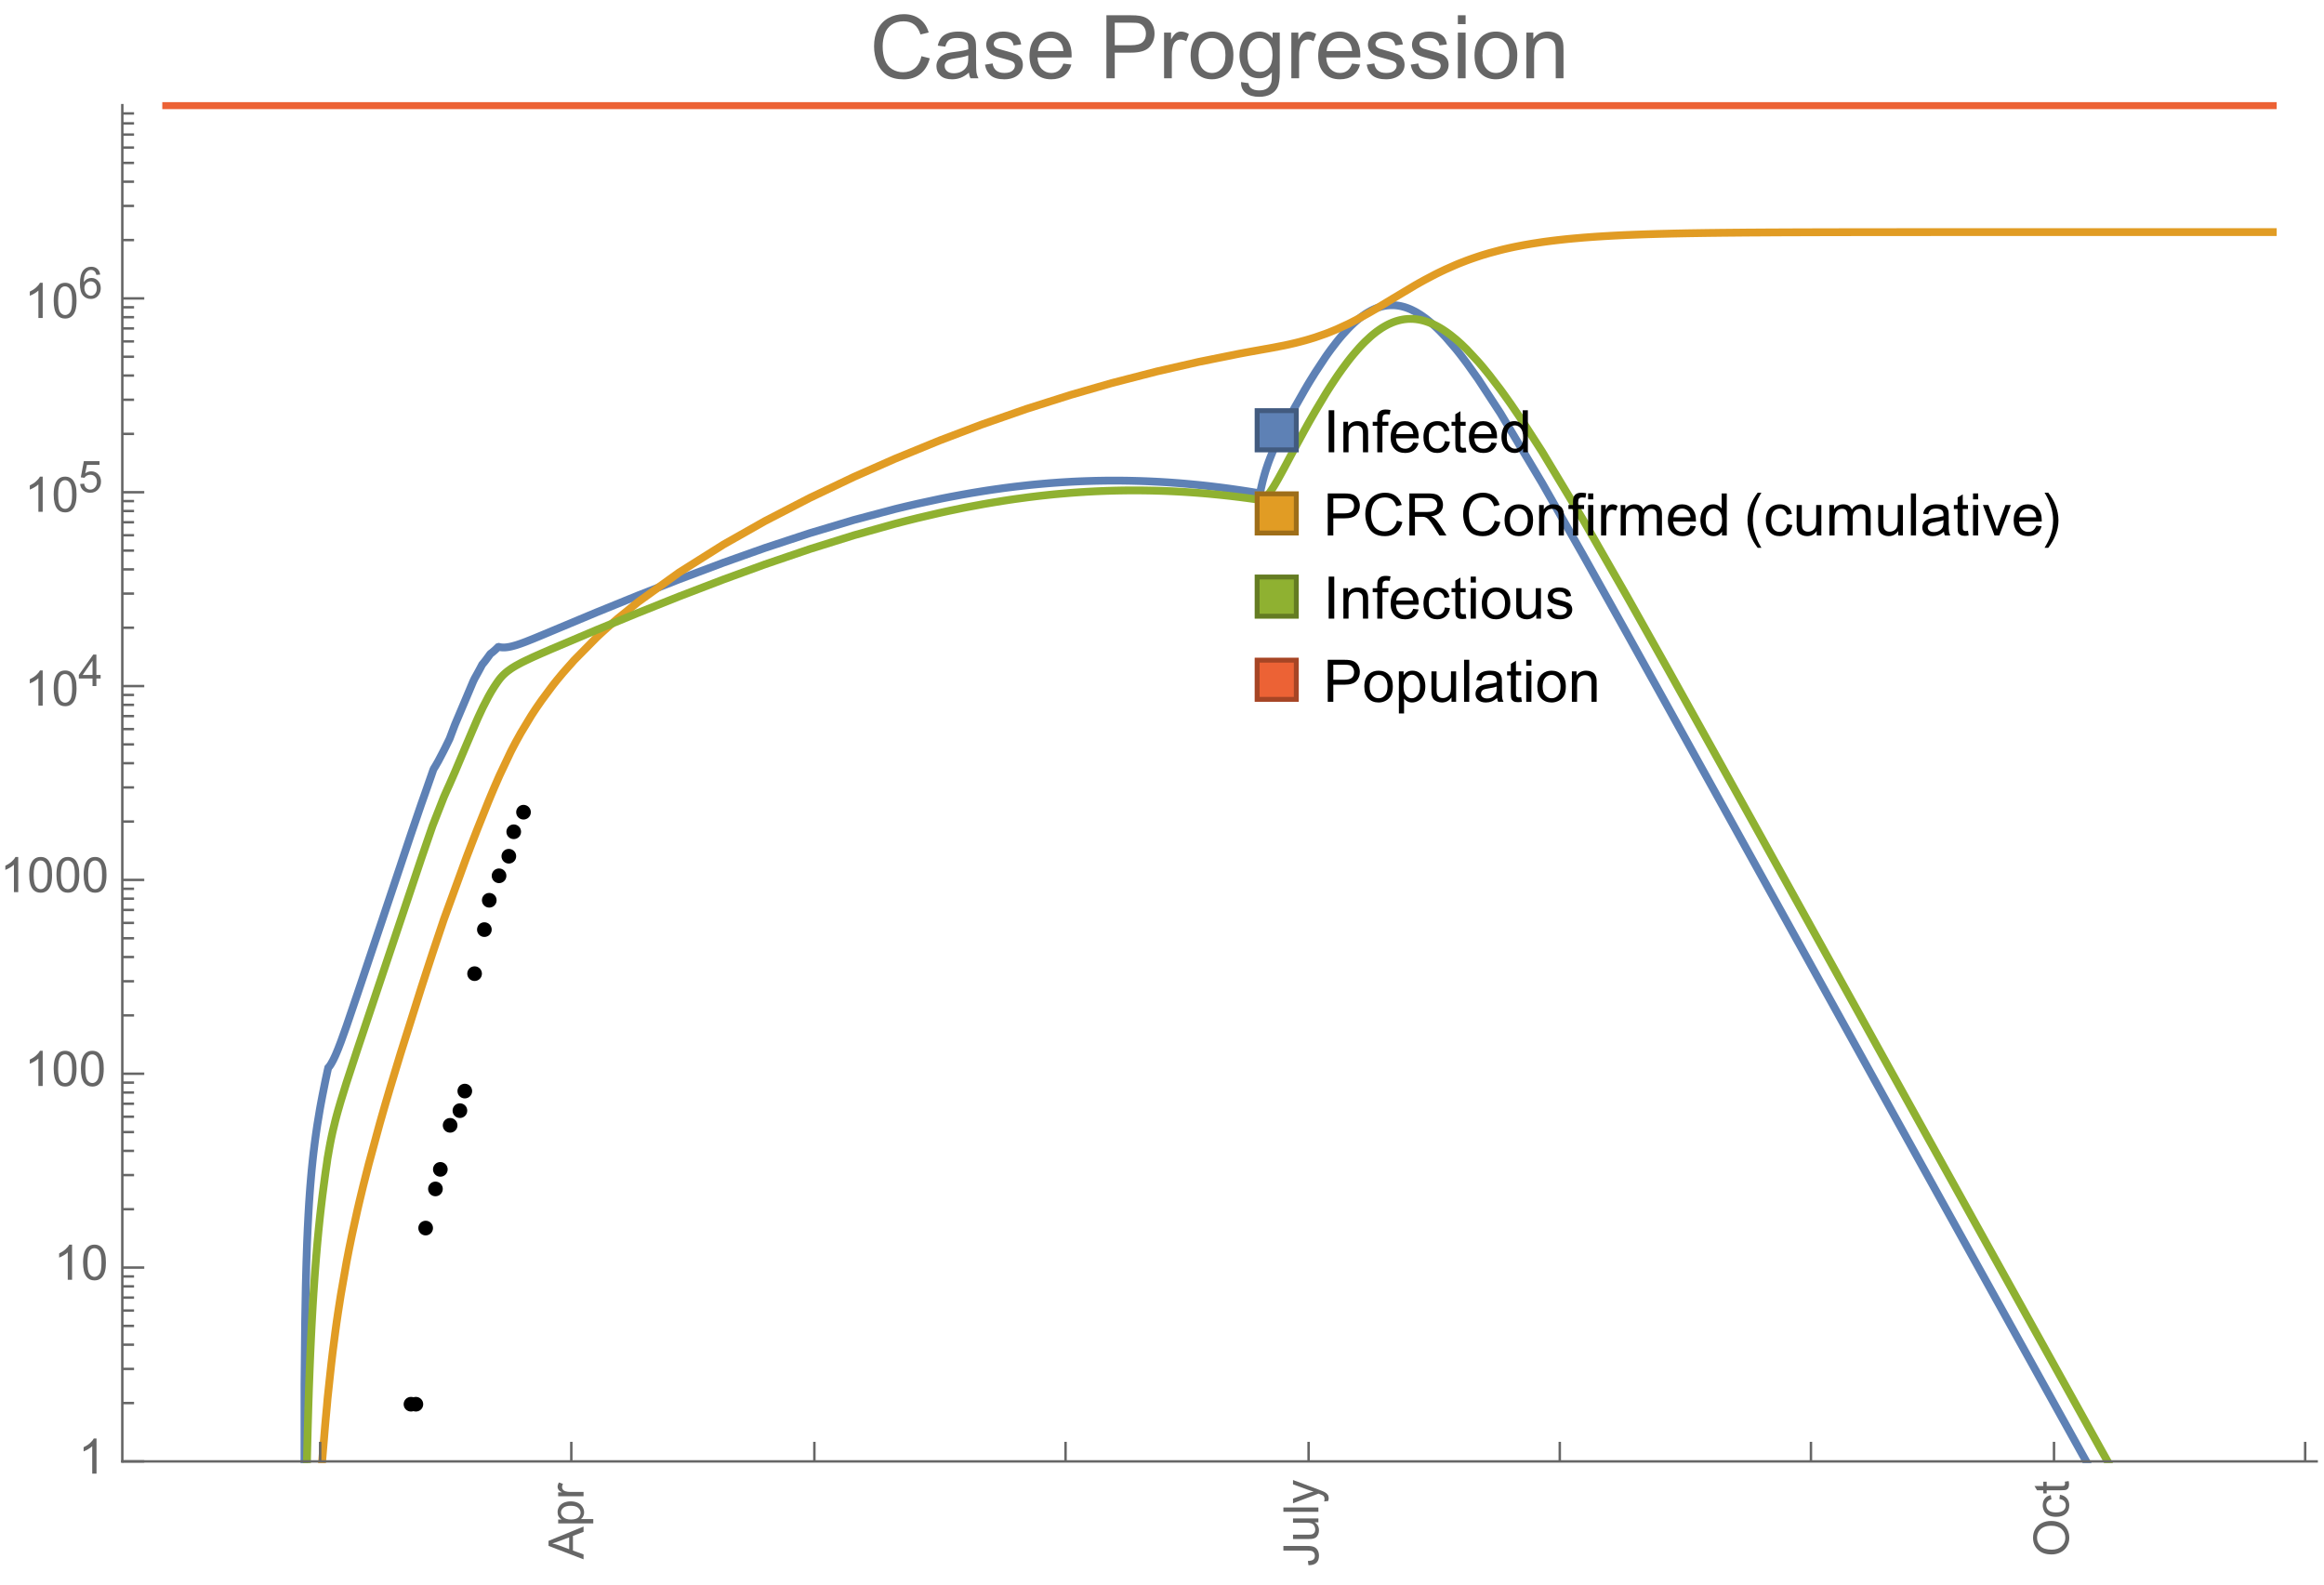 <?xml version="1.0" encoding="UTF-8"?>
<svg xmlns="http://www.w3.org/2000/svg" xmlns:xlink="http://www.w3.org/1999/xlink" width="475pt" height="324pt" viewBox="0 0 475 324" version="1.1">
<defs>
<g>
<symbol overflow="visible" id="glyph0-0">
<path style="stroke:none;" d=""/>
</symbol>
<symbol overflow="visible" id="glyph0-1">
<path style="stroke:none;" d="M 1.117 0 L 1.117 -8.59 L 2.258 -8.59 L 2.258 0 Z M 1.117 0 "/>
</symbol>
<symbol overflow="visible" id="glyph0-2">
<path style="stroke:none;" d="M 0.789 0 L 0.789 -6.223 L 1.742 -6.223 L 1.742 -5.336 C 2.199 -6.02 2.859 -6.363 3.719 -6.363 C 4.094 -6.363 4.441 -6.297 4.754 -6.16 C 5.07 -6.027 5.305 -5.852 5.461 -5.633 C 5.617 -5.414 5.727 -5.152 5.789 -4.852 C 5.828 -4.656 5.848 -4.312 5.848 -3.828 L 5.848 0 L 4.793 0 L 4.793 -3.785 C 4.793 -4.215 4.75 -4.535 4.672 -4.75 C 4.59 -4.961 4.441 -5.133 4.234 -5.258 C 4.023 -5.387 3.781 -5.449 3.5 -5.449 C 3.051 -5.449 2.66 -5.305 2.336 -5.023 C 2.008 -4.738 1.844 -4.195 1.844 -3.398 L 1.844 0 Z M 0.789 0 "/>
</symbol>
<symbol overflow="visible" id="glyph0-3">
<path style="stroke:none;" d="M 1.043 0 L 1.043 -5.402 L 0.109 -5.402 L 0.109 -6.223 L 1.043 -6.223 L 1.043 -6.883 C 1.043 -7.301 1.078 -7.613 1.156 -7.816 C 1.258 -8.09 1.434 -8.312 1.691 -8.48 C 1.945 -8.652 2.305 -8.734 2.766 -8.734 C 3.062 -8.734 3.391 -8.703 3.75 -8.633 L 3.594 -7.711 C 3.375 -7.75 3.164 -7.77 2.969 -7.77 C 2.648 -7.77 2.422 -7.703 2.289 -7.562 C 2.156 -7.426 2.094 -7.172 2.094 -6.797 L 2.094 -6.223 L 3.305 -6.223 L 3.305 -5.402 L 2.094 -5.402 L 2.094 0 Z M 1.043 0 "/>
</symbol>
<symbol overflow="visible" id="glyph0-4">
<path style="stroke:none;" d="M 5.051 -2.004 L 6.141 -1.867 C 5.969 -1.23 5.648 -0.738 5.188 -0.387 C 4.723 -0.035 4.125 0.141 3.406 0.141 C 2.496 0.141 1.773 -0.141 1.238 -0.699 C 0.707 -1.262 0.438 -2.047 0.438 -3.059 C 0.438 -4.105 0.711 -4.918 1.25 -5.496 C 1.789 -6.074 2.484 -6.363 3.344 -6.363 C 4.176 -6.363 4.859 -6.078 5.383 -5.516 C 5.91 -4.949 6.176 -4.148 6.176 -3.125 C 6.176 -3.062 6.172 -2.969 6.172 -2.844 L 1.531 -2.844 C 1.57 -2.16 1.762 -1.633 2.109 -1.273 C 2.457 -0.91 2.891 -0.727 3.41 -0.727 C 3.797 -0.727 4.125 -0.828 4.398 -1.031 C 4.672 -1.234 4.891 -1.559 5.051 -2.004 Z M 1.586 -3.711 L 5.062 -3.711 C 5.016 -4.234 4.883 -4.625 4.664 -4.887 C 4.328 -5.293 3.891 -5.496 3.359 -5.496 C 2.875 -5.496 2.465 -5.336 2.137 -5.008 C 1.805 -4.684 1.625 -4.25 1.586 -3.711 Z M 1.586 -3.711 "/>
</symbol>
<symbol overflow="visible" id="glyph0-5">
<path style="stroke:none;" d="M 4.852 -2.281 L 5.891 -2.145 C 5.777 -1.43 5.484 -0.871 5.02 -0.465 C 4.551 -0.062 3.977 0.141 3.297 0.141 C 2.445 0.141 1.762 -0.137 1.246 -0.695 C 0.727 -1.25 0.469 -2.047 0.469 -3.086 C 0.469 -3.758 0.578 -4.348 0.805 -4.852 C 1.027 -5.355 1.363 -5.734 1.82 -5.984 C 2.273 -6.238 2.77 -6.363 3.305 -6.363 C 3.98 -6.363 4.531 -6.191 4.961 -5.852 C 5.391 -5.508 5.668 -5.023 5.789 -4.395 L 4.766 -4.234 C 4.668 -4.652 4.492 -4.969 4.246 -5.18 C 3.996 -5.391 3.695 -5.496 3.344 -5.496 C 2.812 -5.496 2.383 -5.305 2.051 -4.926 C 1.719 -4.543 1.555 -3.941 1.555 -3.117 C 1.555 -2.281 1.711 -1.672 2.031 -1.297 C 2.352 -0.918 2.773 -0.727 3.289 -0.727 C 3.703 -0.727 4.047 -0.852 4.324 -1.109 C 4.602 -1.363 4.777 -1.75 4.852 -2.281 Z M 4.852 -2.281 "/>
</symbol>
<symbol overflow="visible" id="glyph0-6">
<path style="stroke:none;" d="M 3.094 -0.945 L 3.246 -0.012 C 2.949 0.051 2.684 0.082 2.449 0.082 C 2.066 0.082 1.77 0.023 1.559 -0.102 C 1.348 -0.223 1.199 -0.379 1.113 -0.578 C 1.027 -0.773 0.984 -1.188 0.984 -1.82 L 0.984 -5.402 L 0.211 -5.402 L 0.211 -6.223 L 0.984 -6.223 L 0.984 -7.766 L 2.031 -8.398 L 2.031 -6.223 L 3.094 -6.223 L 3.094 -5.402 L 2.031 -5.402 L 2.031 -1.766 C 2.031 -1.465 2.051 -1.27 2.09 -1.184 C 2.125 -1.098 2.188 -1.031 2.27 -0.977 C 2.355 -0.926 2.477 -0.902 2.633 -0.902 C 2.75 -0.902 2.902 -0.914 3.094 -0.945 Z M 3.094 -0.945 "/>
</symbol>
<symbol overflow="visible" id="glyph0-7">
<path style="stroke:none;" d="M 4.828 0 L 4.828 -0.785 C 4.434 -0.168 3.852 0.141 3.086 0.141 C 2.59 0.141 2.137 0.004 1.719 -0.27 C 1.305 -0.543 0.98 -0.926 0.754 -1.414 C 0.523 -1.906 0.41 -2.469 0.41 -3.105 C 0.41 -3.727 0.516 -4.289 0.719 -4.797 C 0.926 -5.301 1.238 -5.688 1.652 -5.961 C 2.066 -6.23 2.531 -6.363 3.039 -6.363 C 3.414 -6.363 3.75 -6.285 4.043 -6.125 C 4.336 -5.969 4.574 -5.762 4.758 -5.508 L 4.758 -8.59 L 5.805 -8.59 L 5.805 0 Z M 1.492 -3.105 C 1.492 -2.309 1.664 -1.711 2 -1.32 C 2.336 -0.926 2.73 -0.727 3.188 -0.727 C 3.648 -0.727 4.039 -0.914 4.363 -1.293 C 4.684 -1.668 4.844 -2.242 4.844 -3.016 C 4.844 -3.867 4.68 -4.492 4.352 -4.891 C 4.023 -5.289 3.621 -5.492 3.141 -5.492 C 2.672 -5.492 2.281 -5.297 1.965 -4.914 C 1.652 -4.531 1.492 -3.93 1.492 -3.105 Z M 1.492 -3.105 "/>
</symbol>
<symbol overflow="visible" id="glyph0-8">
<path style="stroke:none;" d="M 0.926 0 L 0.926 -8.59 L 4.164 -8.59 C 4.734 -8.59 5.172 -8.562 5.473 -8.508 C 5.895 -8.438 6.25 -8.305 6.531 -8.105 C 6.816 -7.91 7.047 -7.633 7.223 -7.277 C 7.395 -6.922 7.484 -6.531 7.484 -6.105 C 7.484 -5.375 7.25 -4.758 6.785 -4.25 C 6.32 -3.746 5.48 -3.492 4.266 -3.492 L 2.062 -3.492 L 2.062 0 Z M 2.062 -4.508 L 4.281 -4.508 C 5.016 -4.508 5.539 -4.641 5.848 -4.914 C 6.156 -5.188 6.312 -5.574 6.312 -6.07 C 6.312 -6.43 6.219 -6.738 6.039 -6.992 C 5.855 -7.25 5.617 -7.418 5.32 -7.5 C 5.129 -7.551 4.773 -7.578 4.258 -7.578 L 2.062 -7.578 Z M 2.062 -4.508 "/>
</symbol>
<symbol overflow="visible" id="glyph0-9">
<path style="stroke:none;" d="M 7.055 -3.012 L 8.191 -2.727 C 7.953 -1.793 7.523 -1.078 6.906 -0.59 C 6.285 -0.098 5.531 0.148 4.633 0.148 C 3.707 0.148 2.957 -0.043 2.375 -0.418 C 1.797 -0.797 1.355 -1.344 1.051 -2.055 C 0.75 -2.77 0.598 -3.539 0.598 -4.359 C 0.598 -5.254 0.77 -6.035 1.109 -6.699 C 1.453 -7.367 1.938 -7.871 2.57 -8.219 C 3.199 -8.562 3.895 -8.734 4.652 -8.734 C 5.512 -8.734 6.234 -8.516 6.82 -8.078 C 7.406 -7.641 7.812 -7.027 8.047 -6.234 L 6.926 -5.969 C 6.727 -6.594 6.438 -7.051 6.059 -7.336 C 5.68 -7.621 5.203 -7.766 4.629 -7.766 C 3.969 -7.766 3.418 -7.605 2.973 -7.289 C 2.531 -6.973 2.219 -6.547 2.039 -6.016 C 1.859 -5.48 1.77 -4.93 1.77 -4.367 C 1.77 -3.637 1.875 -2.996 2.09 -2.453 C 2.301 -1.906 2.633 -1.5 3.082 -1.23 C 3.531 -0.961 4.016 -0.828 4.539 -0.828 C 5.176 -0.828 5.719 -1.008 6.156 -1.375 C 6.598 -1.742 6.898 -2.289 7.055 -3.012 Z M 7.055 -3.012 "/>
</symbol>
<symbol overflow="visible" id="glyph0-10">
<path style="stroke:none;" d="M 0.945 0 L 0.945 -8.59 L 4.75 -8.59 C 5.516 -8.59 6.102 -8.512 6.5 -8.359 C 6.898 -8.203 7.215 -7.93 7.453 -7.539 C 7.691 -7.148 7.812 -6.719 7.812 -6.246 C 7.812 -5.637 7.613 -5.125 7.219 -4.703 C 6.824 -4.285 6.215 -4.023 5.391 -3.906 C 5.691 -3.762 5.922 -3.621 6.078 -3.48 C 6.41 -3.176 6.723 -2.797 7.02 -2.336 L 8.516 0 L 7.086 0 L 5.945 -1.789 C 5.613 -2.305 5.344 -2.695 5.125 -2.969 C 4.91 -3.242 4.719 -3.438 4.551 -3.547 C 4.379 -3.656 4.207 -3.73 4.031 -3.773 C 3.902 -3.801 3.691 -3.812 3.398 -3.812 L 2.078 -3.812 L 2.078 0 Z M 2.078 -4.797 L 4.523 -4.797 C 5.043 -4.797 5.449 -4.852 5.742 -4.961 C 6.035 -5.066 6.258 -5.238 6.41 -5.477 C 6.562 -5.711 6.641 -5.969 6.641 -6.246 C 6.641 -6.652 6.492 -6.984 6.195 -7.25 C 5.902 -7.512 5.438 -7.641 4.797 -7.641 L 2.078 -7.641 Z M 2.078 -4.797 "/>
</symbol>
<symbol overflow="visible" id="glyph0-11">
<path style="stroke:none;" d="M 0.398 -3.109 C 0.398 -4.262 0.719 -5.117 1.359 -5.672 C 1.895 -6.133 2.547 -6.363 3.316 -6.363 C 4.172 -6.363 4.871 -6.082 5.414 -5.523 C 5.957 -4.961 6.227 -4.188 6.227 -3.199 C 6.227 -2.398 6.109 -1.77 5.867 -1.309 C 5.629 -0.852 5.277 -0.492 4.82 -0.242 C 4.359 0.012 3.859 0.141 3.316 0.141 C 2.445 0.141 1.742 -0.141 1.203 -0.695 C 0.668 -1.254 0.398 -2.062 0.398 -3.109 Z M 1.484 -3.109 C 1.484 -2.312 1.656 -1.719 2.004 -1.32 C 2.352 -0.926 2.789 -0.727 3.316 -0.727 C 3.84 -0.727 4.273 -0.926 4.625 -1.324 C 4.973 -1.723 5.145 -2.328 5.145 -3.148 C 5.145 -3.918 4.969 -4.5 4.621 -4.895 C 4.27 -5.293 3.836 -5.492 3.316 -5.492 C 2.789 -5.492 2.352 -5.293 2.004 -4.898 C 1.656 -4.504 1.484 -3.906 1.484 -3.109 Z M 1.484 -3.109 "/>
</symbol>
<symbol overflow="visible" id="glyph0-12">
<path style="stroke:none;" d="M 0.797 -7.375 L 0.797 -8.59 L 1.852 -8.59 L 1.852 -7.375 Z M 0.797 0 L 0.797 -6.223 L 1.852 -6.223 L 1.852 0 Z M 0.797 0 "/>
</symbol>
<symbol overflow="visible" id="glyph0-13">
<path style="stroke:none;" d="M 0.781 0 L 0.781 -6.223 L 1.727 -6.223 L 1.727 -5.281 C 1.969 -5.723 2.195 -6.012 2.398 -6.152 C 2.605 -6.293 2.828 -6.363 3.078 -6.363 C 3.434 -6.363 3.793 -6.25 4.16 -6.023 L 3.797 -5.047 C 3.539 -5.199 3.281 -5.273 3.023 -5.273 C 2.793 -5.273 2.586 -5.203 2.402 -5.066 C 2.219 -4.926 2.086 -4.734 2.008 -4.488 C 1.891 -4.113 1.836 -3.703 1.836 -3.258 L 1.836 0 Z M 0.781 0 "/>
</symbol>
<symbol overflow="visible" id="glyph0-14">
<path style="stroke:none;" d="M 0.789 0 L 0.789 -6.223 L 1.734 -6.223 L 1.734 -5.352 C 1.93 -5.656 2.188 -5.898 2.516 -6.086 C 2.84 -6.27 3.207 -6.363 3.621 -6.363 C 4.082 -6.363 4.461 -6.266 4.754 -6.078 C 5.051 -5.887 5.258 -5.617 5.379 -5.273 C 5.871 -6 6.512 -6.363 7.301 -6.363 C 7.918 -6.363 8.391 -6.191 8.727 -5.852 C 9.059 -5.508 9.223 -4.984 9.223 -4.273 L 9.223 0 L 8.172 0 L 8.172 -3.922 C 8.172 -4.344 8.141 -4.645 8.07 -4.832 C 8.004 -5.016 7.879 -5.164 7.699 -5.281 C 7.52 -5.395 7.309 -5.449 7.066 -5.449 C 6.629 -5.449 6.266 -5.305 5.977 -5.012 C 5.688 -4.723 5.543 -4.258 5.543 -3.617 L 5.543 0 L 4.488 0 L 4.488 -4.043 C 4.488 -4.512 4.402 -4.863 4.23 -5.098 C 4.059 -5.332 3.777 -5.449 3.387 -5.449 C 3.09 -5.449 2.816 -5.371 2.562 -5.215 C 2.312 -5.059 2.129 -4.828 2.016 -4.531 C 1.902 -4.23 1.844 -3.797 1.844 -3.227 L 1.844 0 Z M 0.789 0 "/>
</symbol>
<symbol overflow="visible" id="glyph0-15">
<path style="stroke:none;" d="M 4.867 0 L 4.867 -0.914 C 4.383 -0.211 3.727 0.141 2.895 0.141 C 2.527 0.141 2.184 0.07 1.867 -0.07 C 1.547 -0.211 1.312 -0.387 1.156 -0.602 C 1.004 -0.812 0.895 -1.074 0.832 -1.383 C 0.789 -1.59 0.766 -1.918 0.766 -2.367 L 0.766 -6.223 L 1.82 -6.223 L 1.82 -2.773 C 1.82 -2.223 1.844 -1.852 1.887 -1.656 C 1.953 -1.379 2.094 -1.164 2.309 -1.004 C 2.523 -0.848 2.789 -0.766 3.105 -0.766 C 3.422 -0.766 3.719 -0.848 3.996 -1.012 C 4.273 -1.172 4.469 -1.395 4.586 -1.672 C 4.699 -1.953 4.758 -2.359 4.758 -2.891 L 4.758 -6.223 L 5.812 -6.223 L 5.812 0 Z M 4.867 0 "/>
</symbol>
<symbol overflow="visible" id="glyph0-16">
<path style="stroke:none;" d="M 0.766 0 L 0.766 -8.59 L 1.82 -8.59 L 1.82 0 Z M 0.766 0 "/>
</symbol>
<symbol overflow="visible" id="glyph0-17">
<path style="stroke:none;" d="M 4.852 -0.766 C 4.461 -0.434 4.086 -0.203 3.723 -0.062 C 3.363 0.074 2.977 0.141 2.562 0.141 C 1.879 0.141 1.352 -0.027 0.984 -0.359 C 0.617 -0.695 0.434 -1.121 0.434 -1.641 C 0.434 -1.945 0.504 -2.223 0.641 -2.477 C 0.781 -2.727 0.961 -2.93 1.188 -3.082 C 1.41 -3.234 1.664 -3.352 1.945 -3.43 C 2.152 -3.484 2.465 -3.535 2.883 -3.586 C 3.734 -3.688 4.359 -3.809 4.766 -3.949 C 4.77 -4.094 4.77 -4.188 4.77 -4.227 C 4.77 -4.656 4.672 -4.957 4.469 -5.133 C 4.199 -5.371 3.801 -5.492 3.27 -5.492 C 2.773 -5.492 2.406 -5.402 2.172 -5.23 C 1.934 -5.055 1.758 -4.75 1.648 -4.305 L 0.617 -4.445 C 0.711 -4.887 0.863 -5.246 1.078 -5.516 C 1.293 -5.789 1.602 -5.996 2.008 -6.145 C 2.414 -6.289 2.887 -6.363 3.422 -6.363 C 3.953 -6.363 4.383 -6.301 4.719 -6.176 C 5.051 -6.051 5.293 -5.895 5.449 -5.703 C 5.605 -5.516 5.715 -5.273 5.777 -4.984 C 5.812 -4.805 5.828 -4.484 5.828 -4.016 L 5.828 -2.609 C 5.828 -1.629 5.852 -1.008 5.898 -0.746 C 5.941 -0.488 6.031 -0.238 6.164 0 L 5.062 0 C 4.953 -0.219 4.883 -0.477 4.852 -0.766 Z M 4.766 -3.125 C 4.383 -2.969 3.805 -2.836 3.039 -2.727 C 2.605 -2.664 2.301 -2.594 2.121 -2.516 C 1.941 -2.438 1.805 -2.32 1.703 -2.172 C 1.605 -2.02 1.559 -1.852 1.559 -1.672 C 1.559 -1.391 1.664 -1.156 1.879 -0.969 C 2.09 -0.781 2.402 -0.688 2.812 -0.688 C 3.219 -0.688 3.578 -0.773 3.898 -0.953 C 4.215 -1.129 4.445 -1.375 4.594 -1.68 C 4.707 -1.918 4.766 -2.273 4.766 -2.734 Z M 4.766 -3.125 "/>
</symbol>
<symbol overflow="visible" id="glyph0-18">
<path style="stroke:none;" d="M 2.52 0 L 0.152 -6.223 L 1.266 -6.223 L 2.602 -2.496 C 2.746 -2.094 2.879 -1.676 3 -1.242 C 3.094 -1.57 3.227 -1.965 3.391 -2.426 L 4.773 -6.223 L 5.859 -6.223 L 3.504 0 Z M 2.52 0 "/>
</symbol>
<symbol overflow="visible" id="glyph0-19">
<path style="stroke:none;" d="M 0.367 -1.859 L 1.414 -2.023 C 1.473 -1.605 1.633 -1.281 1.902 -1.062 C 2.168 -0.84 2.543 -0.727 3.023 -0.727 C 3.508 -0.727 3.867 -0.824 4.102 -1.023 C 4.336 -1.219 4.453 -1.453 4.453 -1.719 C 4.453 -1.957 4.352 -2.141 4.141 -2.281 C 3.996 -2.375 3.641 -2.492 3.062 -2.637 C 2.289 -2.832 1.754 -3 1.457 -3.145 C 1.156 -3.285 0.93 -3.484 0.777 -3.734 C 0.621 -3.988 0.547 -4.266 0.547 -4.57 C 0.547 -4.848 0.609 -5.105 0.734 -5.34 C 0.863 -5.578 1.035 -5.773 1.254 -5.93 C 1.418 -6.051 1.641 -6.152 1.926 -6.238 C 2.207 -6.32 2.512 -6.363 2.836 -6.363 C 3.324 -6.363 3.754 -6.293 4.121 -6.152 C 4.492 -6.012 4.766 -5.82 4.938 -5.582 C 5.113 -5.34 5.234 -5.02 5.305 -4.617 L 4.273 -4.477 C 4.227 -4.797 4.09 -5.047 3.863 -5.227 C 3.641 -5.406 3.32 -5.496 2.914 -5.496 C 2.43 -5.496 2.082 -5.414 1.875 -5.258 C 1.668 -5.098 1.562 -4.906 1.562 -4.695 C 1.562 -4.559 1.609 -4.434 1.695 -4.324 C 1.781 -4.211 1.914 -4.117 2.098 -4.043 C 2.203 -4.004 2.516 -3.914 3.031 -3.773 C 3.777 -3.574 4.297 -3.41 4.59 -3.285 C 4.887 -3.156 5.117 -2.973 5.285 -2.73 C 5.453 -2.488 5.539 -2.188 5.539 -1.828 C 5.539 -1.477 5.434 -1.145 5.23 -0.836 C 5.023 -0.523 4.727 -0.285 4.344 -0.113 C 3.957 0.055 3.516 0.141 3.031 0.141 C 2.223 0.141 1.605 -0.027 1.18 -0.363 C 0.758 -0.699 0.484 -1.195 0.367 -1.859 Z M 0.367 -1.859 "/>
</symbol>
<symbol overflow="visible" id="glyph0-20">
<path style="stroke:none;" d="M 0.789 2.383 L 0.789 -6.223 L 1.75 -6.223 L 1.75 -5.414 C 1.977 -5.73 2.234 -5.969 2.52 -6.125 C 2.805 -6.285 3.148 -6.363 3.555 -6.363 C 4.086 -6.363 4.555 -6.227 4.961 -5.953 C 5.367 -5.68 5.676 -5.293 5.883 -4.797 C 6.09 -4.297 6.195 -3.75 6.195 -3.156 C 6.195 -2.52 6.078 -1.949 5.852 -1.438 C 5.621 -0.93 5.289 -0.539 4.855 -0.266 C 4.418 0.004 3.961 0.141 3.48 0.141 C 3.129 0.141 2.812 0.066 2.535 -0.082 C 2.254 -0.23 2.023 -0.418 1.844 -0.645 L 1.844 2.383 Z M 1.746 -3.078 C 1.746 -2.277 1.906 -1.684 2.234 -1.301 C 2.559 -0.918 2.949 -0.727 3.41 -0.727 C 3.879 -0.727 4.281 -0.926 4.613 -1.32 C 4.949 -1.719 5.117 -2.332 5.117 -3.164 C 5.117 -3.957 4.953 -4.551 4.625 -4.945 C 4.301 -5.34 3.91 -5.539 3.457 -5.539 C 3.008 -5.539 2.609 -5.328 2.266 -4.906 C 1.918 -4.488 1.746 -3.875 1.746 -3.078 Z M 1.746 -3.078 "/>
</symbol>
<symbol overflow="visible" id="glyph1-0">
<path style="stroke:none;" d=""/>
</symbol>
<symbol overflow="visible" id="glyph1-1">
<path style="stroke:none;" d="M 3.562 2.52 L 2.805 2.52 C 2.492 2.121 2.211 1.699 1.953 1.258 C 1.699 0.812 1.477 0.352 1.297 -0.125 C 1.113 -0.602 0.969 -1.086 0.871 -1.586 C 0.77 -2.086 0.719 -2.594 0.719 -3.105 C 0.719 -3.625 0.773 -4.133 0.875 -4.633 C 0.977 -5.129 1.117 -5.617 1.301 -6.086 C 1.484 -6.559 1.703 -7.02 1.961 -7.461 C 2.215 -7.906 2.5 -8.328 2.805 -8.734 L 3.562 -8.734 C 3.285 -8.281 3.039 -7.836 2.82 -7.398 C 2.602 -6.957 2.414 -6.512 2.266 -6.055 C 2.117 -5.602 2.008 -5.133 1.93 -4.648 C 1.852 -4.168 1.812 -3.656 1.812 -3.117 C 1.812 -2.617 1.852 -2.121 1.938 -1.629 C 2.02 -1.137 2.141 -0.652 2.289 -0.18 C 2.441 0.297 2.625 0.758 2.844 1.211 C 3.059 1.66 3.297 2.098 3.562 2.52 Z M 3.562 2.52 "/>
</symbol>
<symbol overflow="visible" id="glyph1-2">
<path style="stroke:none;" d="M 3.273 -3.105 C 3.273 -2.59 3.227 -2.082 3.125 -1.586 C 3.023 -1.086 2.879 -0.602 2.695 -0.129 C 2.512 0.344 2.293 0.801 2.035 1.246 C 1.781 1.688 1.5 2.113 1.188 2.52 L 0.434 2.52 C 0.707 2.074 0.953 1.633 1.172 1.188 C 1.391 0.746 1.574 0.297 1.723 -0.156 C 1.871 -0.613 1.984 -1.086 2.066 -1.57 C 2.145 -2.055 2.188 -2.562 2.188 -3.094 C 2.188 -3.594 2.145 -4.09 2.059 -4.582 C 1.977 -5.074 1.859 -5.559 1.703 -6.031 C 1.551 -6.508 1.367 -6.969 1.152 -7.422 C 0.934 -7.875 0.695 -8.312 0.434 -8.734 L 1.188 -8.734 C 1.5 -8.336 1.789 -7.918 2.047 -7.473 C 2.305 -7.031 2.523 -6.57 2.703 -6.09 C 2.887 -5.613 3.027 -5.121 3.125 -4.621 C 3.227 -4.117 3.273 -3.613 3.273 -3.105 Z M 3.273 -3.105 "/>
</symbol>
<symbol overflow="visible" id="glyph2-0">
<path style="stroke:none;" d=""/>
</symbol>
<symbol overflow="visible" id="glyph2-1">
<path style="stroke:none;" d="M 0 0.016 L -7.156 -2.734 L -7.156 -3.754 L 0 -6.684 L 0 -5.605 L -2.168 -4.77 L -2.168 -1.777 L 0 -0.992 Z M -2.938 -2.051 L -2.938 -4.477 L -4.922 -3.73 C -5.523 -3.504 -6.02 -3.332 -6.406 -3.223 C -5.945 -3.133 -5.492 -3.004 -5.039 -2.836 Z M -2.938 -2.051 "/>
</symbol>
<symbol overflow="visible" id="glyph2-2">
<path style="stroke:none;" d="M 1.988 -0.66 L -5.188 -0.66 L -5.188 -1.461 L -4.512 -1.461 C -4.773 -1.648 -4.973 -1.863 -5.105 -2.102 C -5.238 -2.34 -5.305 -2.625 -5.305 -2.965 C -5.305 -3.406 -5.188 -3.797 -4.961 -4.137 C -4.734 -4.477 -4.41 -4.73 -3.996 -4.902 C -3.582 -5.074 -3.125 -5.16 -2.633 -5.16 C -2.102 -5.16 -1.625 -5.066 -1.199 -4.875 C -0.773 -4.684 -0.449 -4.41 -0.223 -4.047 C 0.004 -3.684 0.117 -3.301 0.117 -2.898 C 0.117 -2.605 0.055 -2.344 -0.066 -2.113 C -0.191 -1.879 -0.348 -1.688 -0.535 -1.539 L 1.988 -1.539 Z M -2.562 -1.457 C -1.895 -1.457 -1.402 -1.59 -1.082 -1.859 C -0.766 -2.129 -0.605 -2.457 -0.605 -2.844 C -0.605 -3.234 -0.77 -3.566 -1.102 -3.844 C -1.43 -4.125 -1.941 -4.262 -2.637 -4.262 C -3.297 -4.262 -3.793 -4.125 -4.121 -3.855 C -4.449 -3.582 -4.613 -3.258 -4.613 -2.883 C -4.613 -2.508 -4.438 -2.176 -4.09 -1.887 C -3.738 -1.598 -3.23 -1.457 -2.562 -1.457 Z M -2.562 -1.457 "/>
</symbol>
<symbol overflow="visible" id="glyph2-3">
<path style="stroke:none;" d="M 0 -0.648 L -5.188 -0.648 L -5.188 -1.441 L -4.398 -1.441 C -4.766 -1.641 -5.008 -1.828 -5.125 -2 C -5.242 -2.172 -5.305 -2.359 -5.305 -2.562 C -5.305 -2.859 -5.207 -3.16 -5.02 -3.469 L -4.203 -3.164 C -4.332 -2.949 -4.395 -2.734 -4.395 -2.52 C -4.395 -2.328 -4.336 -2.156 -4.223 -2.004 C -4.105 -1.852 -3.945 -1.738 -3.742 -1.676 C -3.43 -1.578 -3.086 -1.527 -2.715 -1.527 L 0 -1.527 Z M 0 -0.648 "/>
</symbol>
<symbol overflow="visible" id="glyph2-4">
<path style="stroke:none;" d="M -2.031 -0.289 L -2.148 -1.145 C -1.602 -1.164 -1.227 -1.27 -1.023 -1.449 C -0.824 -1.633 -0.723 -1.883 -0.723 -2.207 C -0.723 -2.445 -0.777 -2.648 -0.887 -2.82 C -0.996 -2.992 -1.145 -3.113 -1.332 -3.18 C -1.52 -3.242 -1.816 -3.277 -2.227 -3.277 L -7.156 -3.277 L -7.156 -4.223 L -2.281 -4.223 C -1.68 -4.223 -1.219 -4.152 -0.887 -4.008 C -0.559 -3.863 -0.309 -3.633 -0.137 -3.316 C 0.035 -3.004 0.121 -2.637 0.121 -2.211 C 0.121 -1.582 -0.059 -1.102 -0.418 -0.77 C -0.781 -0.438 -1.32 -0.273 -2.031 -0.289 Z M -2.031 -0.289 "/>
</symbol>
<symbol overflow="visible" id="glyph2-5">
<path style="stroke:none;" d="M 0 -4.059 L -0.762 -4.059 C -0.176 -3.656 0.117 -3.105 0.117 -2.414 C 0.117 -2.105 0.059 -1.82 -0.059 -1.555 C -0.176 -1.289 -0.324 -1.094 -0.5 -0.965 C -0.68 -0.836 -0.895 -0.746 -1.152 -0.695 C -1.324 -0.66 -1.598 -0.641 -1.973 -0.641 L -5.188 -0.641 L -5.188 -1.52 L -2.309 -1.52 C -1.852 -1.52 -1.543 -1.535 -1.383 -1.57 C -1.152 -1.625 -0.969 -1.746 -0.836 -1.922 C -0.703 -2.102 -0.641 -2.324 -0.641 -2.586 C -0.641 -2.852 -0.707 -3.098 -0.844 -3.328 C -0.977 -3.562 -1.16 -3.727 -1.395 -3.82 C -1.625 -3.918 -1.965 -3.965 -2.406 -3.965 L -5.188 -3.965 L -5.188 -4.844 L 0 -4.844 Z M 0 -4.059 "/>
</symbol>
<symbol overflow="visible" id="glyph2-6">
<path style="stroke:none;" d="M 0 -0.641 L -7.156 -0.641 L -7.156 -1.52 L 0 -1.52 Z M 0 -0.641 "/>
</symbol>
<symbol overflow="visible" id="glyph2-7">
<path style="stroke:none;" d="M 1.996 -0.621 L 1.172 -0.523 C 1.223 -0.715 1.25 -0.883 1.25 -1.023 C 1.25 -1.219 1.219 -1.375 1.152 -1.492 C 1.086 -1.609 0.996 -1.707 0.879 -1.781 C 0.789 -1.836 0.574 -1.926 0.227 -2.051 C 0.176 -2.066 0.105 -2.094 0.012 -2.129 L -5.188 -0.16 L -5.188 -1.109 L -2.184 -2.188 C -1.801 -2.328 -1.402 -2.453 -0.98 -2.562 C -1.383 -2.664 -1.777 -2.785 -2.164 -2.926 L -5.188 -4.031 L -5.188 -4.914 L 0.09 -2.938 C 0.66 -2.727 1.051 -2.562 1.266 -2.445 C 1.555 -2.289 1.766 -2.109 1.902 -1.91 C 2.039 -1.707 2.105 -1.465 2.105 -1.188 C 2.105 -1.016 2.07 -0.828 1.996 -0.621 Z M 1.996 -0.621 "/>
</symbol>
<symbol overflow="visible" id="glyph2-8">
<path style="stroke:none;" d="M -3.484 -0.484 C -4.672 -0.484 -5.605 -0.801 -6.277 -1.441 C -6.949 -2.078 -7.285 -2.902 -7.285 -3.91 C -7.285 -4.57 -7.129 -5.168 -6.812 -5.699 C -6.496 -6.23 -6.055 -6.633 -5.492 -6.91 C -4.926 -7.188 -4.285 -7.328 -3.57 -7.328 C -2.844 -7.328 -2.195 -7.184 -1.621 -6.891 C -1.047 -6.598 -0.613 -6.18 -0.32 -5.645 C -0.023 -5.109 0.121 -4.527 0.121 -3.906 C 0.121 -3.234 -0.039 -2.629 -0.367 -2.102 C -0.691 -1.57 -1.137 -1.168 -1.699 -0.895 C -2.262 -0.621 -2.859 -0.484 -3.484 -0.484 Z M -3.473 -1.461 C -2.609 -1.461 -1.93 -1.691 -1.434 -2.156 C -0.938 -2.621 -0.688 -3.203 -0.688 -3.902 C -0.688 -4.613 -0.938 -5.199 -1.441 -5.66 C -1.941 -6.121 -2.652 -6.352 -3.574 -6.352 C -4.156 -6.352 -4.664 -6.254 -5.102 -6.059 C -5.535 -5.859 -5.871 -5.57 -6.109 -5.191 C -6.352 -4.812 -6.469 -4.387 -6.469 -3.918 C -6.469 -3.246 -6.238 -2.668 -5.777 -2.184 C -5.316 -1.703 -4.551 -1.461 -3.473 -1.461 Z M -3.473 -1.461 "/>
</symbol>
<symbol overflow="visible" id="glyph2-9">
<path style="stroke:none;" d="M -1.898 -4.043 L -1.785 -4.906 C -1.191 -4.812 -0.727 -4.57 -0.387 -4.184 C -0.051 -3.793 0.117 -3.316 0.117 -2.75 C 0.117 -2.039 -0.113 -1.469 -0.578 -1.039 C -1.043 -0.605 -1.707 -0.391 -2.574 -0.391 C -3.133 -0.391 -3.625 -0.484 -4.043 -0.668 C -4.461 -0.855 -4.777 -1.137 -4.988 -1.516 C -5.199 -1.895 -5.305 -2.309 -5.305 -2.754 C -5.305 -3.316 -5.16 -3.777 -4.875 -4.137 C -4.59 -4.492 -4.188 -4.723 -3.66 -4.824 L -3.531 -3.969 C -3.879 -3.887 -4.141 -3.746 -4.316 -3.539 C -4.492 -3.332 -4.578 -3.082 -4.578 -2.789 C -4.578 -2.348 -4.422 -1.984 -4.105 -1.711 C -3.789 -1.434 -3.285 -1.293 -2.598 -1.293 C -1.902 -1.293 -1.395 -1.426 -1.078 -1.695 C -0.762 -1.961 -0.605 -2.309 -0.605 -2.738 C -0.605 -3.086 -0.711 -3.371 -0.922 -3.602 C -1.133 -3.836 -1.461 -3.98 -1.898 -4.043 Z M -1.898 -4.043 "/>
</symbol>
<symbol overflow="visible" id="glyph2-10">
<path style="stroke:none;" d="M -0.785 -2.578 L -0.008 -2.703 C 0.043 -2.457 0.07 -2.234 0.07 -2.039 C 0.07 -1.723 0.02 -1.477 -0.082 -1.297 C -0.184 -1.121 -0.316 -1 -0.48 -0.93 C -0.645 -0.855 -0.992 -0.82 -1.52 -0.82 L -4.5 -0.82 L -4.5 -0.176 L -5.188 -0.176 L -5.188 -0.82 L -6.469 -0.82 L -6.996 -1.695 L -5.188 -1.695 L -5.188 -2.578 L -4.5 -2.578 L -4.5 -1.695 L -1.469 -1.695 C -1.219 -1.695 -1.059 -1.711 -0.984 -1.742 C -0.914 -1.773 -0.859 -1.82 -0.816 -1.891 C -0.773 -1.961 -0.75 -2.062 -0.75 -2.191 C -0.75 -2.289 -0.762 -2.418 -0.785 -2.578 Z M -0.785 -2.578 "/>
</symbol>
<symbol overflow="visible" id="glyph3-0">
<path style="stroke:none;" d=""/>
</symbol>
<symbol overflow="visible" id="glyph3-1">
<path style="stroke:none;" d="M 3.727 0 L 2.848 0 L 2.848 -5.602 C 2.637 -5.398 2.359 -5.195 2.016 -4.996 C 1.672 -4.793 1.363 -4.641 1.09 -4.539 L 1.09 -5.391 C 1.582 -5.621 2.012 -5.902 2.379 -6.23 C 2.746 -6.559 3.008 -6.879 3.16 -7.188 L 3.727 -7.188 Z M 3.727 0 "/>
</symbol>
<symbol overflow="visible" id="glyph3-2">
<path style="stroke:none;" d="M 0.414 -3.531 C 0.414 -4.375 0.504 -5.059 0.676 -5.574 C 0.852 -6.09 1.109 -6.488 1.453 -6.766 C 1.797 -7.047 2.227 -7.188 2.75 -7.188 C 3.133 -7.188 3.469 -7.109 3.758 -6.957 C 4.047 -6.801 4.289 -6.578 4.477 -6.285 C 4.664 -5.996 4.812 -5.641 4.922 -5.223 C 5.031 -4.805 5.082 -4.238 5.082 -3.531 C 5.082 -2.691 4.996 -2.012 4.824 -1.496 C 4.652 -0.98 4.395 -0.582 4.051 -0.301 C 3.707 -0.02 3.273 0.121 2.75 0.121 C 2.059 0.121 1.516 -0.125 1.125 -0.621 C 0.652 -1.215 0.414 -2.188 0.414 -3.531 Z M 1.32 -3.531 C 1.32 -2.355 1.457 -1.574 1.73 -1.184 C 2.008 -0.797 2.344 -0.602 2.75 -0.602 C 3.152 -0.602 3.492 -0.797 3.766 -1.188 C 4.043 -1.578 4.18 -2.359 4.18 -3.531 C 4.18 -4.711 4.043 -5.492 3.766 -5.879 C 3.492 -6.266 3.148 -6.461 2.738 -6.461 C 2.336 -6.461 2.012 -6.289 1.773 -5.945 C 1.469 -5.512 1.32 -4.707 1.32 -3.531 Z M 1.32 -3.531 "/>
</symbol>
<symbol overflow="visible" id="glyph4-0">
<path style="stroke:none;" d=""/>
</symbol>
<symbol overflow="visible" id="glyph4-1">
<path style="stroke:none;" d="M 2.91 0 L 2.91 -1.543 L 0.113 -1.543 L 0.113 -2.266 L 3.055 -6.441 L 3.699 -6.441 L 3.699 -2.266 L 4.57 -2.266 L 4.57 -1.543 L 3.699 -1.543 L 3.699 0 Z M 2.91 -2.266 L 2.91 -5.172 L 0.891 -2.266 Z M 2.91 -2.266 "/>
</symbol>
<symbol overflow="visible" id="glyph4-2">
<path style="stroke:none;" d="M 0.375 -1.688 L 1.203 -1.758 C 1.266 -1.352 1.41 -1.051 1.633 -0.848 C 1.855 -0.645 2.125 -0.539 2.445 -0.539 C 2.824 -0.539 3.148 -0.684 3.41 -0.973 C 3.672 -1.258 3.805 -1.641 3.805 -2.113 C 3.805 -2.566 3.68 -2.922 3.426 -3.18 C 3.172 -3.441 2.84 -3.574 2.43 -3.574 C 2.176 -3.574 1.945 -3.516 1.742 -3.398 C 1.535 -3.281 1.375 -3.133 1.258 -2.949 L 0.516 -3.047 L 1.137 -6.355 L 4.344 -6.355 L 4.344 -5.598 L 1.77 -5.598 L 1.422 -3.867 C 1.809 -4.137 2.215 -4.273 2.641 -4.273 C 3.203 -4.273 3.68 -4.078 4.066 -3.688 C 4.453 -3.297 4.645 -2.797 4.645 -2.184 C 4.645 -1.602 4.477 -1.098 4.137 -0.672 C 3.723 -0.152 3.156 0.109 2.445 0.109 C 1.859 0.109 1.379 -0.055 1.008 -0.383 C 0.637 -0.711 0.426 -1.145 0.375 -1.688 Z M 0.375 -1.688 "/>
</symbol>
<symbol overflow="visible" id="glyph4-3">
<path style="stroke:none;" d="M 4.477 -4.863 L 3.691 -4.805 C 3.621 -5.113 3.523 -5.34 3.391 -5.48 C 3.18 -5.707 2.914 -5.82 2.602 -5.82 C 2.352 -5.82 2.129 -5.75 1.938 -5.609 C 1.688 -5.426 1.492 -5.16 1.348 -4.812 C 1.203 -4.465 1.133 -3.969 1.125 -3.32 C 1.316 -3.613 1.547 -3.828 1.824 -3.969 C 2.098 -4.109 2.387 -4.18 2.688 -4.18 C 3.215 -4.18 3.664 -3.984 4.035 -3.598 C 4.406 -3.211 4.594 -2.707 4.594 -2.094 C 4.594 -1.688 4.504 -1.312 4.332 -0.965 C 4.156 -0.617 3.918 -0.352 3.613 -0.168 C 3.309 0.016 2.961 0.109 2.574 0.109 C 1.914 0.109 1.379 -0.133 0.961 -0.617 C 0.547 -1.102 0.34 -1.902 0.34 -3.016 C 0.34 -4.262 0.57 -5.164 1.027 -5.73 C 1.43 -6.223 1.969 -6.469 2.648 -6.469 C 3.156 -6.469 3.57 -6.328 3.895 -6.043 C 4.219 -5.758 4.414 -5.367 4.477 -4.863 Z M 1.25 -2.086 C 1.25 -1.812 1.305 -1.555 1.422 -1.305 C 1.539 -1.055 1.699 -0.867 1.906 -0.734 C 2.113 -0.605 2.332 -0.539 2.562 -0.539 C 2.895 -0.539 3.184 -0.676 3.422 -0.945 C 3.664 -1.215 3.785 -1.582 3.785 -2.043 C 3.785 -2.488 3.664 -2.84 3.43 -3.098 C 3.191 -3.352 2.891 -3.48 2.531 -3.48 C 2.172 -3.48 1.871 -3.352 1.621 -3.098 C 1.371 -2.84 1.25 -2.504 1.25 -2.086 Z M 1.25 -2.086 "/>
</symbol>
<symbol overflow="visible" id="glyph5-0">
<path style="stroke:none;" d=""/>
</symbol>
<symbol overflow="visible" id="glyph5-1">
<path style="stroke:none;" d="M 10.582 -4.516 L 12.289 -4.086 C 11.93 -2.688 11.285 -1.617 10.359 -0.883 C 9.43 -0.148 8.293 0.219 6.953 0.219 C 5.562 0.219 4.434 -0.062 3.562 -0.629 C 2.695 -1.195 2.031 -2.012 1.578 -3.086 C 1.125 -4.156 0.898 -5.309 0.898 -6.539 C 0.898 -7.883 1.152 -9.051 1.664 -10.051 C 2.18 -11.051 2.906 -11.809 3.855 -12.328 C 4.801 -12.844 5.844 -13.105 6.977 -13.105 C 8.266 -13.105 9.352 -12.777 10.23 -12.121 C 11.109 -11.465 11.723 -10.539 12.066 -9.352 L 10.391 -8.957 C 10.09 -9.895 9.656 -10.578 9.086 -11.004 C 8.52 -11.43 7.805 -11.645 6.945 -11.645 C 5.953 -11.645 5.125 -11.406 4.461 -10.934 C 3.797 -10.461 3.328 -9.82 3.059 -9.023 C 2.789 -8.223 2.656 -7.398 2.656 -6.547 C 2.656 -5.453 2.812 -4.496 3.133 -3.68 C 3.453 -2.859 3.949 -2.25 4.625 -1.844 C 5.297 -1.441 6.027 -1.238 6.812 -1.238 C 7.766 -1.238 8.574 -1.516 9.238 -2.066 C 9.898 -2.617 10.348 -3.434 10.582 -4.516 Z M 10.582 -4.516 "/>
</symbol>
<symbol overflow="visible" id="glyph5-2">
<path style="stroke:none;" d="M 7.277 -1.152 C 6.691 -0.652 6.129 -0.301 5.586 -0.098 C 5.043 0.109 4.461 0.211 3.84 0.211 C 2.816 0.211 2.027 -0.039 1.477 -0.539 C 0.926 -1.039 0.648 -1.68 0.648 -2.461 C 0.648 -2.918 0.754 -3.336 0.961 -3.715 C 1.172 -4.094 1.441 -4.395 1.781 -4.625 C 2.117 -4.852 2.496 -5.023 2.918 -5.141 C 3.227 -5.223 3.695 -5.305 4.324 -5.379 C 5.602 -5.531 6.543 -5.711 7.145 -5.922 C 7.152 -6.141 7.156 -6.277 7.156 -6.336 C 7.156 -6.98 7.004 -7.438 6.707 -7.699 C 6.301 -8.055 5.703 -8.234 4.906 -8.234 C 4.16 -8.234 3.609 -8.105 3.258 -7.844 C 2.902 -7.582 2.641 -7.121 2.469 -6.461 L 0.922 -6.672 C 1.062 -7.332 1.297 -7.867 1.617 -8.273 C 1.938 -8.68 2.406 -8.996 3.016 -9.215 C 3.625 -9.434 4.328 -9.547 5.133 -9.547 C 5.93 -9.547 6.578 -9.453 7.074 -9.266 C 7.574 -9.078 7.938 -8.84 8.172 -8.555 C 8.406 -8.273 8.57 -7.914 8.664 -7.48 C 8.719 -7.211 8.746 -6.723 8.746 -6.02 L 8.746 -3.91 C 8.746 -2.441 8.777 -1.512 8.848 -1.121 C 8.914 -0.73 9.047 -0.359 9.246 0 L 7.594 0 C 7.43 -0.328 7.324 -0.711 7.277 -1.152 Z M 7.145 -4.684 C 6.57 -4.449 5.711 -4.25 4.562 -4.086 C 3.91 -3.992 3.453 -3.887 3.18 -3.77 C 2.91 -3.652 2.703 -3.48 2.559 -3.258 C 2.41 -3.031 2.336 -2.781 2.336 -2.504 C 2.336 -2.082 2.496 -1.73 2.816 -1.449 C 3.137 -1.168 3.602 -1.027 4.219 -1.027 C 4.828 -1.027 5.371 -1.16 5.844 -1.43 C 6.32 -1.695 6.668 -2.059 6.891 -2.523 C 7.062 -2.879 7.145 -3.406 7.145 -4.105 Z M 7.145 -4.684 "/>
</symbol>
<symbol overflow="visible" id="glyph5-3">
<path style="stroke:none;" d="M 0.555 -2.785 L 2.117 -3.031 C 2.207 -2.406 2.449 -1.926 2.852 -1.59 C 3.254 -1.258 3.812 -1.09 4.535 -1.09 C 5.262 -1.09 5.801 -1.238 6.152 -1.535 C 6.504 -1.828 6.68 -2.176 6.68 -2.574 C 6.68 -2.934 6.523 -3.215 6.215 -3.418 C 5.996 -3.559 5.457 -3.738 4.598 -3.953 C 3.438 -4.246 2.633 -4.5 2.184 -4.715 C 1.734 -4.93 1.395 -5.227 1.164 -5.602 C 0.934 -5.98 0.816 -6.398 0.816 -6.855 C 0.816 -7.273 0.914 -7.656 1.102 -8.012 C 1.293 -8.367 1.555 -8.66 1.883 -8.895 C 2.129 -9.078 2.461 -9.23 2.887 -9.355 C 3.312 -9.48 3.766 -9.547 4.254 -9.547 C 4.984 -9.547 5.629 -9.438 6.184 -9.227 C 6.738 -9.016 7.145 -8.73 7.41 -8.371 C 7.672 -8.012 7.855 -7.531 7.953 -6.926 L 6.406 -6.715 C 6.336 -7.195 6.133 -7.57 5.797 -7.84 C 5.461 -8.109 4.984 -8.242 4.367 -8.242 C 3.641 -8.242 3.125 -8.125 2.812 -7.883 C 2.5 -7.645 2.348 -7.363 2.348 -7.039 C 2.348 -6.836 2.41 -6.648 2.539 -6.484 C 2.668 -6.316 2.871 -6.176 3.148 -6.062 C 3.305 -6.004 3.77 -5.871 4.543 -5.66 C 5.664 -5.359 6.445 -5.117 6.887 -4.926 C 7.328 -4.734 7.676 -4.461 7.93 -4.094 C 8.18 -3.73 8.305 -3.281 8.305 -2.742 C 8.305 -2.215 8.152 -1.719 7.844 -1.254 C 7.535 -0.789 7.094 -0.426 6.512 -0.172 C 5.934 0.082 5.277 0.211 4.543 0.211 C 3.332 0.211 2.406 -0.039 1.77 -0.547 C 1.133 -1.051 0.73 -1.797 0.555 -2.785 Z M 0.555 -2.785 "/>
</symbol>
<symbol overflow="visible" id="glyph5-4">
<path style="stroke:none;" d="M 7.578 -3.008 L 9.211 -2.805 C 8.953 -1.848 8.477 -1.109 7.777 -0.578 C 7.082 -0.051 6.191 0.211 5.105 0.211 C 3.742 0.211 2.66 -0.211 1.859 -1.051 C 1.059 -1.891 0.66 -3.07 0.66 -4.586 C 0.66 -6.156 1.062 -7.375 1.871 -8.242 C 2.68 -9.109 3.73 -9.547 5.02 -9.547 C 6.266 -9.547 7.285 -9.121 8.078 -8.27 C 8.867 -7.422 9.266 -6.227 9.266 -4.684 C 9.266 -4.59 9.262 -4.449 9.254 -4.262 L 2.293 -4.262 C 2.352 -3.238 2.641 -2.453 3.164 -1.906 C 3.688 -1.363 4.336 -1.09 5.117 -1.09 C 5.695 -1.09 6.191 -1.242 6.602 -1.547 C 7.012 -1.852 7.336 -2.336 7.578 -3.008 Z M 2.383 -5.562 L 7.594 -5.562 C 7.523 -6.348 7.324 -6.938 6.996 -7.328 C 6.492 -7.938 5.84 -8.242 5.035 -8.242 C 4.309 -8.242 3.699 -8 3.203 -7.516 C 2.707 -7.027 2.434 -6.379 2.383 -5.562 Z M 2.383 -5.562 "/>
</symbol>
<symbol overflow="visible" id="glyph5-5">
<path style="stroke:none;" d="M 1.391 0 L 1.391 -12.883 L 6.25 -12.883 C 7.105 -12.883 7.758 -12.844 8.211 -12.762 C 8.844 -12.656 9.371 -12.457 9.801 -12.16 C 10.227 -11.863 10.57 -11.449 10.832 -10.914 C 11.094 -10.383 11.223 -9.797 11.223 -9.156 C 11.223 -8.062 10.875 -7.137 10.18 -6.375 C 9.48 -5.617 8.219 -5.238 6.398 -5.238 L 3.094 -5.238 L 3.094 0 Z M 3.094 -6.758 L 6.426 -6.758 C 7.527 -6.758 8.309 -6.965 8.773 -7.375 C 9.234 -7.785 9.465 -8.359 9.465 -9.105 C 9.465 -9.645 9.328 -10.105 9.059 -10.488 C 8.785 -10.875 8.426 -11.125 7.98 -11.25 C 7.695 -11.328 7.164 -11.363 6.391 -11.363 L 3.094 -11.363 Z M 3.094 -6.758 "/>
</symbol>
<symbol overflow="visible" id="glyph5-6">
<path style="stroke:none;" d="M 1.168 0 L 1.168 -9.336 L 2.594 -9.336 L 2.594 -7.918 C 2.957 -8.582 3.293 -9.016 3.598 -9.227 C 3.906 -9.438 4.246 -9.547 4.613 -9.547 C 5.148 -9.547 5.688 -9.375 6.242 -9.035 L 5.695 -7.566 C 5.309 -7.797 4.922 -7.91 4.535 -7.91 C 4.188 -7.91 3.879 -7.805 3.602 -7.598 C 3.328 -7.391 3.133 -7.102 3.016 -6.734 C 2.84 -6.172 2.75 -5.555 2.75 -4.887 L 2.75 0 Z M 1.168 0 "/>
</symbol>
<symbol overflow="visible" id="glyph5-7">
<path style="stroke:none;" d="M 0.598 -4.668 C 0.598 -6.395 1.078 -7.676 2.039 -8.508 C 2.844 -9.199 3.82 -9.547 4.977 -9.547 C 6.258 -9.547 7.305 -9.125 8.121 -8.285 C 8.938 -7.445 9.344 -6.281 9.344 -4.797 C 9.344 -3.598 9.164 -2.652 8.801 -1.965 C 8.441 -1.277 7.918 -0.742 7.23 -0.359 C 6.539 0.02 5.789 0.211 4.977 0.211 C 3.668 0.211 2.613 -0.207 1.805 -1.047 C 1 -1.883 0.598 -3.09 0.598 -4.668 Z M 2.223 -4.668 C 2.223 -3.473 2.484 -2.578 3.008 -1.98 C 3.527 -1.387 4.184 -1.09 4.977 -1.09 C 5.762 -1.09 6.414 -1.391 6.934 -1.984 C 7.457 -2.582 7.719 -3.496 7.719 -4.719 C 7.719 -5.875 7.453 -6.75 6.93 -7.344 C 6.406 -7.938 5.754 -8.234 4.977 -8.234 C 4.184 -8.234 3.527 -7.938 3.008 -7.348 C 2.484 -6.758 2.223 -5.863 2.223 -4.668 Z M 2.223 -4.668 "/>
</symbol>
<symbol overflow="visible" id="glyph5-8">
<path style="stroke:none;" d="M 0.898 0.773 L 2.434 1 C 2.5 1.477 2.68 1.82 2.969 2.039 C 3.363 2.332 3.898 2.477 4.578 2.477 C 5.312 2.477 5.875 2.332 6.273 2.039 C 6.672 1.746 6.945 1.336 7.086 0.809 C 7.168 0.484 7.203 -0.191 7.199 -1.223 C 6.508 -0.406 5.645 0 4.613 0 C 3.332 0 2.336 -0.461 1.633 -1.391 C 0.93 -2.316 0.578 -3.426 0.578 -4.719 C 0.578 -5.609 0.742 -6.434 1.062 -7.184 C 1.387 -7.938 1.852 -8.52 2.465 -8.93 C 3.078 -9.34 3.797 -9.547 4.625 -9.547 C 5.727 -9.547 6.633 -9.102 7.348 -8.211 L 7.348 -9.336 L 8.805 -9.336 L 8.805 -1.266 C 8.805 0.188 8.66 1.219 8.363 1.824 C 8.066 2.43 7.598 2.91 6.957 3.262 C 6.316 3.613 5.523 3.789 4.586 3.789 C 3.473 3.789 2.574 3.539 1.891 3.035 C 1.203 2.535 0.875 1.781 0.898 0.773 Z M 2.207 -4.836 C 2.207 -3.609 2.449 -2.715 2.938 -2.152 C 3.422 -1.59 4.031 -1.309 4.766 -1.309 C 5.492 -1.309 6.102 -1.59 6.594 -2.148 C 7.086 -2.707 7.328 -3.586 7.328 -4.781 C 7.328 -5.922 7.078 -6.785 6.57 -7.367 C 6.062 -7.945 5.453 -8.234 4.738 -8.234 C 4.035 -8.234 3.438 -7.949 2.945 -7.379 C 2.453 -6.809 2.207 -5.961 2.207 -4.836 Z M 2.207 -4.836 "/>
</symbol>
<symbol overflow="visible" id="glyph5-9">
<path style="stroke:none;" d="M 1.195 -11.066 L 1.195 -12.883 L 2.777 -12.883 L 2.777 -11.066 Z M 1.195 0 L 1.195 -9.336 L 2.777 -9.336 L 2.777 0 Z M 1.195 0 "/>
</symbol>
<symbol overflow="visible" id="glyph5-10">
<path style="stroke:none;" d="M 1.188 0 L 1.188 -9.336 L 2.609 -9.336 L 2.609 -8.008 C 3.297 -9.031 4.285 -9.547 5.582 -9.547 C 6.145 -9.547 6.66 -9.445 7.133 -9.242 C 7.605 -9.039 7.957 -8.773 8.191 -8.445 C 8.426 -8.117 8.59 -7.727 8.684 -7.277 C 8.742 -6.984 8.773 -6.473 8.773 -5.738 L 8.773 0 L 7.188 0 L 7.188 -5.68 C 7.188 -6.324 7.129 -6.805 7.004 -7.125 C 6.883 -7.445 6.664 -7.699 6.352 -7.887 C 6.039 -8.078 5.668 -8.172 5.246 -8.172 C 4.574 -8.172 3.992 -7.961 3.504 -7.531 C 3.016 -7.105 2.77 -6.293 2.77 -5.098 L 2.77 0 Z M 1.188 0 "/>
</symbol>
</g>
<clipPath id="clip1">
  <path d="M 54 55 L 434 55 L 434 299.039 L 54 299.039 Z M 54 55 "/>
</clipPath>
<clipPath id="clip2">
  <path d="M 58 40 L 472 40 L 472 299.039 L 58 299.039 Z M 58 40 "/>
</clipPath>
<clipPath id="clip3">
  <path d="M 55 57 L 439 57 L 439 299.039 L 55 299.039 Z M 55 57 "/>
</clipPath>
<clipPath id="clip4">
  <path d="M 32 20.879 L 466 20.879 L 466 23 L 32 23 Z M 32 20.879 "/>
</clipPath>
<clipPath id="clip5">
  <path d="M 256.32 83.281 L 265 83.281 L 265 92 L 256.32 92 Z M 256.32 83.281 "/>
</clipPath>
<clipPath id="clip6">
  <path d="M 256.32 83.281 L 266 83.281 L 266 93 L 256.32 93 Z M 256.32 83.281 "/>
</clipPath>
<clipPath id="clip7">
  <path d="M 256.32 100.32 L 265 100.32 L 265 109 L 256.32 109 Z M 256.32 100.32 "/>
</clipPath>
<clipPath id="clip8">
  <path d="M 256.32 100.32 L 266 100.32 L 266 110 L 256.32 110 Z M 256.32 100.32 "/>
</clipPath>
<clipPath id="clip9">
  <path d="M 256.32 117.359 L 265 117.359 L 265 126 L 256.32 126 Z M 256.32 117.359 "/>
</clipPath>
<clipPath id="clip10">
  <path d="M 256.32 117.359 L 266 117.359 L 266 127 L 256.32 127 Z M 256.32 117.359 "/>
</clipPath>
<clipPath id="clip11">
  <path d="M 256.32 134.398 L 265 134.398 L 265 143 L 256.32 143 Z M 256.32 134.398 "/>
</clipPath>
<clipPath id="clip12">
  <path d="M 256.32 134.398 L 266 134.398 L 266 144 L 256.32 144 Z M 256.32 134.398 "/>
</clipPath>
</defs>
<g id="surface5264">
<g clip-path="url(#clip1)" clip-rule="nonzero">
<path style="fill:none;stroke-width:1.6;stroke-linecap:square;stroke-linejoin:miter;stroke:rgb(36.841%,50.677%,70.979%);stroke-opacity:1;stroke-miterlimit:3.25;" d="M 62.23 298.688 L 62.234 282.973 L 62.367 270.027 L 62.496 262.859 L 62.629 257.898 L 62.758 254.098 L 62.891 251.004 L 63.023 248.41 L 63.152 246.176 L 63.285 244.211 L 63.414 242.457 L 63.547 240.871 L 63.676 239.422 L 63.809 238.086 L 63.938 236.848 L 64.07 235.684 L 64.332 233.562 L 64.465 232.582 L 64.594 231.645 L 64.855 229.879 L 65.379 226.711 L 65.512 225.973 L 65.645 225.254 L 65.906 223.871 L 66.43 221.262 L 66.559 220.637 L 66.691 220.023 L 66.82 219.418 L 66.953 218.805 L 67.086 218.23 L 67.215 218.082 L 67.348 217.926 L 67.477 217.742 L 67.609 217.539 L 67.738 217.324 L 68 216.848 L 68.133 216.594 L 68.262 216.328 L 68.527 215.766 L 68.668 215.441 L 68.809 215.109 L 69.094 214.418 L 69.664 212.941 L 70.801 209.773 L 73.074 203.09 L 77.625 189.523 L 77.758 189.129 L 77.891 188.73 L 78.156 187.941 L 78.684 186.355 L 81.871 176.852 L 82 176.457 L 82.133 176.059 L 82.398 175.27 L 82.93 173.684 L 83.992 170.516 L 86.113 164.32 L 86.258 163.914 L 86.402 163.504 L 86.691 162.688 L 87.266 161.047 L 87.41 160.637 L 87.551 160.227 L 87.84 159.402 L 87.984 158.992 L 88.129 158.578 L 88.414 157.754 L 88.559 157.34 L 88.703 157.043 L 88.848 156.816 L 88.992 156.582 L 89.566 155.586 L 90.715 153.391 L 90.859 153.102 L 91.004 152.816 L 91.289 152.234 L 91.434 151.938 L 91.578 151.645 L 91.867 151.051 L 92.008 150.699 L 92.152 150.309 L 92.441 149.539 L 93.016 148.027 L 95.316 142.598 L 95.598 141.926 L 95.883 141.254 L 96.445 139.918 L 96.586 139.582 L 96.727 139.25 L 97.012 138.656 L 97.152 138.41 L 97.293 138.16 L 97.574 137.652 L 97.855 137.137 L 98.141 136.609 L 98.281 136.344 L 98.422 136.074 L 98.562 135.812 L 98.703 135.648 L 98.844 135.477 L 98.988 135.305 L 99.27 134.941 L 99.832 134.18 L 99.977 133.98 L 100.117 133.781 L 100.258 133.613 L 100.398 133.508 L 100.539 133.398 L 100.68 133.285 L 100.961 133.047 L 101.105 132.922 L 101.246 132.793 L 101.527 132.527 L 101.668 132.387 L 101.809 132.25 L 101.949 132.215 L 102.094 132.25 L 102.375 132.297 L 102.516 132.312 L 102.656 132.324 L 102.938 132.332 L 103.082 132.328 L 103.223 132.324 L 103.504 132.301 L 103.926 132.242 L 104.066 132.215 L 104.211 132.188 L 104.352 132.16 L 104.48 132.129 L 104.613 132.098 L 104.879 132.031 L 105.402 131.883 L 105.535 131.844 L 105.668 131.801 L 105.93 131.715 L 106.457 131.535 L 106.59 131.488 L 106.719 131.438 L 106.984 131.344 L 107.512 131.145 L 108.562 130.727 L 108.695 130.676 L 108.828 130.621 L 109.09 130.516 L 109.617 130.297 L 110.672 129.863 L 112.777 128.98 L 121.914 125.16 L 130.445 121.691 L 138.809 118.406 L 147.883 114.996 L 156.348 111.992 L 165.527 108.965 L 174.535 106.27 L 182.938 104.043 L 183.078 104.008 L 183.223 103.973 L 183.508 103.902 L 184.078 103.766 L 185.215 103.492 L 187.492 102.965 L 192.051 101.984 L 192.582 101.875 L 193.113 101.77 L 194.176 101.562 L 196.305 101.164 L 196.438 101.137 L 198.43 100.785 L 200.559 100.434 L 200.699 100.414 L 201.133 100.344 L 201.707 100.254 L 202.859 100.082 L 205.164 99.758 L 205.453 99.719 L 205.742 99.684 L 206.316 99.609 L 207.469 99.465 L 209.773 99.203 L 210.055 99.172 L 210.34 99.141 L 210.906 99.082 L 212.035 98.973 L 212.176 98.961 L 212.32 98.945 L 212.602 98.922 L 213.168 98.871 L 214.297 98.773 L 214.441 98.762 L 214.582 98.75 L 214.863 98.73 L 215.43 98.688 L 216.562 98.605 L 216.703 98.598 L 216.844 98.586 L 217.125 98.57 L 217.691 98.535 L 218.824 98.469 L 218.953 98.461 L 219.086 98.453 L 219.352 98.441 L 219.879 98.414 L 220.012 98.41 L 220.141 98.402 L 220.406 98.391 L 220.934 98.367 L 221.066 98.363 L 221.195 98.359 L 221.461 98.348 L 221.988 98.328 L 222.254 98.32 L 222.516 98.312 L 223.043 98.297 L 223.309 98.289 L 223.57 98.281 L 223.836 98.273 L 224.098 98.27 L 224.363 98.262 L 224.625 98.258 L 224.758 98.254 L 224.891 98.254 L 225.156 98.25 L 225.285 98.246 L 225.418 98.246 L 225.551 98.242 L 225.684 98.242 L 225.812 98.238 L 225.945 98.238 L 226.211 98.234 L 226.473 98.234 L 226.605 98.23 L 228.84 98.23 L 228.98 98.234 L 229.266 98.234 L 229.41 98.238 L 229.555 98.238 L 229.695 98.242 L 229.84 98.242 L 230.125 98.246 L 230.27 98.25 L 230.41 98.25 L 230.695 98.254 L 230.984 98.262 L 231.27 98.266 L 231.84 98.281 L 232.129 98.289 L 232.984 98.312 L 233.129 98.316 L 233.27 98.32 L 233.559 98.332 L 234.129 98.352 L 234.273 98.359 L 234.414 98.363 L 234.703 98.375 L 235.273 98.402 L 236.418 98.457 L 236.684 98.473 L 236.953 98.484 L 237.484 98.516 L 238.555 98.582 L 238.688 98.59 L 238.82 98.602 L 239.09 98.617 L 239.621 98.656 L 240.691 98.734 L 240.824 98.746 L 240.957 98.754 L 241.223 98.777 L 241.758 98.82 L 242.828 98.914 L 244.965 99.117 L 245.094 99.133 L 245.227 99.145 L 245.488 99.172 L 246.012 99.23 L 247.059 99.344 L 249.152 99.598 L 249.281 99.613 L 249.414 99.629 L 249.676 99.664 L 250.199 99.73 L 251.246 99.871 L 253.34 100.172 L 253.484 100.191 L 253.625 100.215 L 253.91 100.254 L 254.477 100.344 L 254.621 100.363 L 254.762 100.387 L 255.047 100.43 L 255.613 100.52 L 255.754 100.543 L 255.898 100.566 L 256.18 100.613 L 256.324 100.637 L 256.465 100.66 L 256.75 100.707 L 256.891 100.73 L 257.035 100.754 L 257.316 100.801 L 257.461 100.824 L 257.602 100.477 L 257.742 99.801 L 257.887 99.168 L 258.027 98.574 L 258.168 98.016 L 258.453 96.984 L 258.594 96.504 L 258.738 96.047 L 259.023 95.184 L 259.164 94.777 L 259.305 94.383 L 259.59 93.629 L 260.156 92.23 L 260.301 91.898 L 260.441 91.574 L 260.727 90.938 L 261.293 89.715 L 262.43 87.418 L 262.562 87.156 L 262.695 86.902 L 262.961 86.391 L 263.488 85.383 L 264.551 83.422 L 266.672 79.684 L 266.805 79.457 L 266.938 79.234 L 267.199 78.785 L 267.73 77.902 L 268.793 76.188 L 270.91 72.977 L 271.199 72.562 L 271.484 72.16 L 272.059 71.367 L 273.211 69.867 L 273.352 69.688 L 273.785 69.16 L 274.359 68.48 L 275.508 67.219 L 275.652 67.07 L 275.797 66.926 L 276.082 66.637 L 276.656 66.09 L 276.801 65.957 L 276.945 65.828 L 277.23 65.574 L 277.805 65.098 L 278.094 64.871 L 278.379 64.656 L 278.953 64.254 L 279.098 64.156 L 279.531 63.887 L 280.105 63.559 L 280.246 63.484 L 280.387 63.414 L 280.668 63.277 L 280.809 63.211 L 280.949 63.148 L 281.23 63.031 L 281.371 62.977 L 281.516 62.922 L 281.797 62.824 L 282.078 62.738 L 282.359 62.656 L 282.5 62.621 L 282.781 62.559 L 282.926 62.527 L 283.348 62.457 L 283.488 62.438 L 283.629 62.422 L 284.051 62.387 L 284.191 62.383 L 284.336 62.379 L 284.477 62.375 L 284.617 62.375 L 284.898 62.383 L 285.039 62.391 L 285.32 62.414 L 285.602 62.445 L 285.746 62.465 L 286.027 62.512 L 286.309 62.566 L 286.449 62.598 L 286.59 62.633 L 286.871 62.707 L 287.012 62.746 L 287.156 62.789 L 287.438 62.883 L 287.719 62.984 L 288 63.094 L 288.141 63.152 L 288.281 63.215 L 288.566 63.344 L 289.129 63.625 L 289.262 63.695 L 289.391 63.766 L 289.656 63.918 L 290.18 64.238 L 290.445 64.41 L 290.707 64.59 L 291.234 64.965 L 291.363 65.062 L 291.496 65.164 L 291.758 65.367 L 292.285 65.797 L 293.336 66.727 L 293.602 66.977 L 293.863 67.227 L 294.391 67.75 L 295.441 68.859 L 297.547 71.309 L 297.688 71.484 L 297.832 71.66 L 298.117 72.02 L 298.688 72.75 L 299.828 74.262 L 302.109 77.473 L 306.676 84.461 L 315.195 98.723 L 323.551 113.402 L 332.613 129.609 L 341.07 144.82 L 350.238 161.348 L 358.801 176.797 L 367.191 191.945 L 376.297 208.379 L 384.793 223.719 L 394 240.328 L 403.039 256.617 L 411.473 271.801 L 420.617 288.273 L 426.402 298.688 "/>
</g>
<g clip-path="url(#clip2)" clip-rule="nonzero">
<path style="fill:none;stroke-width:1.6;stroke-linecap:square;stroke-linejoin:miter;stroke:rgb(88.071%,61.104%,14.204%);stroke-opacity:1;stroke-miterlimit:3.25;" d="M 65.844 298.688 L 65.906 297.898 L 66.43 291.617 L 66.559 290.16 L 66.691 288.742 L 66.82 287.363 L 66.953 285.816 L 67.477 280.926 L 67.609 279.723 L 67.738 278.555 L 68 276.332 L 68.527 272.258 L 68.668 271.223 L 68.809 270.215 L 69.094 268.266 L 69.664 264.613 L 70.801 258.113 L 70.941 257.363 L 71.086 256.621 L 71.367 255.172 L 71.938 252.391 L 73.074 247.227 L 73.219 246.609 L 73.359 246 L 73.645 244.797 L 74.211 242.453 L 75.348 237.973 L 77.625 229.613 L 77.758 229.145 L 78.156 227.75 L 78.684 225.914 L 79.746 222.309 L 81.871 215.309 L 86.113 201.859 L 86.258 201.414 L 86.402 200.965 L 86.691 200.078 L 87.266 198.305 L 88.414 194.789 L 90.715 187.926 L 95.316 175.297 L 95.598 174.555 L 95.883 173.816 L 96.445 172.344 L 97.574 169.438 L 99.832 163.793 L 99.977 163.453 L 100.117 163.109 L 100.398 162.434 L 100.961 161.094 L 102.094 158.504 L 104.352 153.727 L 104.48 153.469 L 104.613 153.211 L 104.879 152.699 L 105.402 151.703 L 106.457 149.797 L 108.562 146.309 L 108.695 146.105 L 108.828 145.898 L 109.09 145.496 L 109.617 144.703 L 110.672 143.18 L 112.777 140.34 L 112.922 140.156 L 113.062 139.973 L 113.348 139.609 L 113.918 138.898 L 115.062 137.523 L 117.348 134.941 L 121.914 130.312 L 122.047 130.184 L 122.18 130.059 L 122.449 129.809 L 122.98 129.316 L 124.047 128.348 L 126.18 126.484 L 130.445 123.023 L 138.809 117.004 L 147.883 111.289 L 156.348 106.5 L 165.527 101.758 L 174.535 97.469 L 182.938 93.762 L 192.051 90.027 L 200.559 86.801 L 209.773 83.586 L 218.824 80.715 L 227.266 78.285 L 236.418 75.926 L 244.965 73.973 L 253.34 72.285 L 253.484 72.262 L 253.625 72.234 L 253.91 72.18 L 254.477 72.074 L 255.613 71.867 L 257.887 71.461 L 258.027 71.438 L 258.168 71.41 L 258.453 71.359 L 259.023 71.262 L 260.156 71.055 L 262.43 70.613 L 262.695 70.559 L 262.961 70.5 L 263.488 70.387 L 264.551 70.141 L 264.816 70.078 L 265.082 70.012 L 265.609 69.879 L 266.672 69.594 L 266.805 69.559 L 266.938 69.52 L 267.199 69.445 L 267.73 69.289 L 268.793 68.961 L 270.91 68.223 L 271.199 68.113 L 271.484 68.004 L 272.059 67.773 L 273.211 67.297 L 275.508 66.238 L 275.652 66.168 L 275.797 66.094 L 276.082 65.953 L 276.656 65.66 L 277.805 65.055 L 280.105 63.77 L 280.668 63.441 L 281.23 63.109 L 282.359 62.434 L 284.617 61.066 L 289.129 58.371 L 289.262 58.293 L 289.391 58.219 L 289.656 58.07 L 290.18 57.77 L 291.234 57.188 L 293.336 56.082 L 293.602 55.949 L 293.863 55.82 L 294.391 55.562 L 295.441 55.062 L 297.547 54.133 L 297.688 54.074 L 297.832 54.012 L 298.117 53.895 L 298.688 53.668 L 299.828 53.227 L 299.973 53.176 L 300.113 53.121 L 300.969 52.816 L 302.109 52.43 L 302.254 52.383 L 302.395 52.336 L 302.68 52.242 L 303.25 52.066 L 304.391 51.727 L 306.676 51.117 L 306.809 51.082 L 306.941 51.051 L 307.207 50.984 L 307.738 50.859 L 308.805 50.617 L 309.07 50.562 L 309.336 50.504 L 309.871 50.395 L 310.934 50.188 L 311.066 50.16 L 311.203 50.137 L 311.469 50.086 L 312 49.992 L 313.066 49.809 L 315.195 49.48 L 315.324 49.461 L 315.457 49.445 L 315.719 49.406 L 316.238 49.336 L 317.285 49.203 L 317.414 49.188 L 317.547 49.172 L 317.805 49.141 L 318.328 49.078 L 319.371 48.961 L 319.504 48.949 L 319.633 48.934 L 320.418 48.852 L 321.461 48.754 L 323.551 48.57 L 323.832 48.547 L 324.117 48.527 L 324.684 48.484 L 325.816 48.402 L 325.957 48.391 L 326.098 48.383 L 326.383 48.363 L 328.082 48.258 L 328.363 48.242 L 328.648 48.227 L 329.215 48.191 L 330.348 48.133 L 332.613 48.027 L 332.879 48.02 L 333.141 48.008 L 333.672 47.984 L 334.727 47.945 L 334.859 47.941 L 334.992 47.934 L 335.258 47.926 L 335.785 47.906 L 336.84 47.871 L 337.371 47.855 L 337.898 47.84 L 338.957 47.809 L 341.07 47.758 L 341.215 47.754 L 341.355 47.75 L 341.645 47.742 L 342.215 47.73 L 343.363 47.707 L 343.504 47.703 L 343.648 47.703 L 343.934 47.695 L 344.508 47.684 L 345.652 47.664 L 345.797 47.664 L 345.941 47.66 L 346.227 47.656 L 346.801 47.648 L 347.945 47.629 L 350.238 47.598 L 350.504 47.598 L 350.773 47.594 L 351.309 47.586 L 352.379 47.574 L 352.645 47.574 L 352.914 47.57 L 353.449 47.566 L 354.52 47.555 L 354.652 47.555 L 354.785 47.551 L 355.055 47.551 L 355.59 47.547 L 356.66 47.535 L 358.801 47.523 L 358.93 47.52 L 359.324 47.52 L 359.848 47.516 L 360.898 47.508 L 361.422 47.508 L 361.945 47.504 L 362.996 47.5 L 363.125 47.496 L 363.52 47.496 L 364.043 47.492 L 365.094 47.488 L 367.191 47.48 L 367.762 47.48 L 368.328 47.477 L 369.469 47.473 L 370.035 47.473 L 370.605 47.469 L 371.887 47.469 L 372.027 47.465 L 372.883 47.465 L 374.02 47.461 L 376.297 47.457 L 377.359 47.457 L 378.422 47.453 L 379.48 47.453 L 380.543 47.449 L 382.668 47.449 L 384.793 47.445 L 387.672 47.445 L 388.246 47.441 L 394.566 47.441 L 395.129 47.438 L 408.309 47.438 L 409.363 47.434 L 464.531 47.434 "/>
</g>
<g clip-path="url(#clip3)" clip-rule="nonzero">
<path style="fill:none;stroke-width:1.6;stroke-linecap:square;stroke-linejoin:miter;stroke:rgb(56.017%,69.156%,19.489%);stroke-opacity:1;stroke-miterlimit:3.25;" d="M 62.742 298.688 L 62.758 297.73 L 62.891 292.359 L 63.023 287.684 L 63.152 283.641 L 63.285 280.09 L 63.414 276.898 L 63.547 273.996 L 63.676 271.336 L 63.809 268.879 L 63.938 266.605 L 64.07 264.488 L 64.332 260.645 L 64.465 258.891 L 64.594 257.238 L 64.855 254.18 L 64.988 252.762 L 65.117 251.402 L 65.379 248.855 L 65.512 247.66 L 65.645 246.512 L 65.906 244.324 L 66.43 240.363 L 66.559 239.441 L 66.691 238.547 L 66.82 237.676 L 66.953 236.695 L 67.086 235.957 L 67.215 235.199 L 67.477 233.754 L 67.609 233.086 L 67.738 232.449 L 68 231.246 L 68.527 229.078 L 68.668 228.531 L 68.809 228 L 69.094 226.969 L 69.664 225.004 L 70.801 221.336 L 73.074 214.395 L 77.625 200.785 L 86.113 175.457 L 86.258 175.035 L 86.402 174.617 L 86.691 173.777 L 87.266 172.105 L 88.414 168.777 L 90.715 162.91 L 91.004 162.254 L 91.289 161.605 L 91.867 160.328 L 93.016 157.699 L 95.316 152.25 L 95.598 151.586 L 95.883 150.922 L 96.445 149.594 L 97.574 146.98 L 97.715 146.668 L 97.855 146.359 L 98.141 145.746 L 98.703 144.547 L 99.832 142.371 L 99.977 142.113 L 100.117 141.863 L 100.398 141.367 L 100.961 140.453 L 101.105 140.234 L 101.246 140.023 L 101.527 139.609 L 101.668 139.406 L 101.809 139.207 L 102.094 138.824 L 102.234 138.648 L 102.375 138.48 L 102.656 138.168 L 102.797 138.023 L 102.938 137.883 L 103.223 137.621 L 103.363 137.496 L 103.504 137.379 L 103.785 137.152 L 104.352 136.742 L 104.48 136.652 L 104.613 136.562 L 104.879 136.395 L 105.402 136.078 L 106.457 135.504 L 106.59 135.438 L 106.719 135.367 L 106.984 135.238 L 107.512 134.98 L 108.562 134.484 L 108.695 134.422 L 108.828 134.363 L 109.09 134.242 L 110.672 133.539 L 112.777 132.625 L 121.914 128.758 L 130.445 125.246 L 138.809 121.906 L 147.883 118.43 L 156.348 115.348 L 165.527 112.219 L 174.535 109.406 L 182.938 107.051 L 183.078 107.012 L 183.223 106.977 L 184.078 106.754 L 185.215 106.461 L 187.492 105.895 L 192.051 104.832 L 192.184 104.801 L 192.316 104.773 L 193.113 104.598 L 194.176 104.367 L 196.305 103.93 L 196.836 103.82 L 197.367 103.715 L 198.43 103.512 L 200.559 103.117 L 200.699 103.09 L 200.844 103.062 L 201.133 103.012 L 201.707 102.91 L 202.859 102.715 L 205.164 102.34 L 205.309 102.32 L 205.453 102.297 L 205.742 102.254 L 206.316 102.164 L 207.469 101.996 L 209.773 101.684 L 210.055 101.645 L 210.34 101.609 L 210.906 101.539 L 212.035 101.402 L 212.176 101.387 L 212.32 101.367 L 212.602 101.336 L 213.168 101.273 L 214.297 101.152 L 214.441 101.137 L 214.582 101.121 L 214.863 101.094 L 215.43 101.035 L 216.562 100.93 L 218.824 100.738 L 218.953 100.727 L 219.086 100.719 L 219.352 100.699 L 219.879 100.66 L 220.934 100.586 L 221.066 100.578 L 221.195 100.57 L 221.461 100.555 L 221.988 100.52 L 223.043 100.461 L 223.176 100.457 L 223.309 100.449 L 223.57 100.434 L 224.098 100.41 L 224.23 100.402 L 224.363 100.398 L 224.625 100.387 L 225.156 100.363 L 225.285 100.359 L 225.418 100.355 L 225.684 100.344 L 226.211 100.324 L 226.34 100.32 L 226.738 100.309 L 227.266 100.293 L 227.406 100.289 L 227.551 100.285 L 227.836 100.277 L 227.98 100.273 L 228.121 100.27 L 228.41 100.266 L 228.551 100.262 L 228.695 100.258 L 228.98 100.254 L 229.125 100.25 L 229.266 100.25 L 229.555 100.246 L 229.695 100.242 L 229.84 100.242 L 229.98 100.238 L 230.27 100.238 L 230.41 100.234 L 230.84 100.234 L 230.984 100.23 L 232.699 100.23 L 232.844 100.234 L 233.27 100.234 L 233.414 100.238 L 233.699 100.238 L 233.844 100.242 L 234.129 100.246 L 234.273 100.246 L 234.414 100.25 L 234.703 100.254 L 234.844 100.258 L 234.988 100.258 L 235.273 100.266 L 235.418 100.27 L 235.559 100.27 L 235.844 100.277 L 236.418 100.293 L 236.684 100.301 L 236.953 100.309 L 237.484 100.324 L 237.621 100.332 L 238.02 100.344 L 238.555 100.363 L 238.688 100.371 L 238.82 100.375 L 239.09 100.387 L 239.621 100.41 L 240.691 100.465 L 240.957 100.48 L 241.223 100.492 L 241.758 100.523 L 242.828 100.59 L 242.961 100.598 L 243.094 100.609 L 243.359 100.625 L 244.965 100.742 L 245.094 100.754 L 245.227 100.766 L 245.488 100.785 L 246.012 100.828 L 247.059 100.918 L 249.152 101.121 L 249.281 101.133 L 249.414 101.148 L 250.199 101.23 L 251.246 101.344 L 253.34 101.594 L 253.484 101.613 L 253.625 101.629 L 253.91 101.668 L 254.477 101.742 L 254.621 101.758 L 254.762 101.777 L 255.047 101.816 L 255.613 101.895 L 255.754 101.914 L 255.898 101.934 L 256.18 101.973 L 256.324 101.992 L 256.465 102.012 L 256.75 102.051 L 256.891 102.074 L 257.035 102.094 L 257.176 102.113 L 257.316 102.137 L 257.461 102.156 L 257.602 102.172 L 257.742 102.172 L 257.887 102.145 L 258.027 102.098 L 258.168 102.031 L 258.312 101.949 L 258.453 101.848 L 258.594 101.73 L 258.738 101.602 L 258.879 101.457 L 259.023 101.301 L 259.164 101.133 L 259.305 100.957 L 259.59 100.574 L 260.156 99.723 L 260.301 99.496 L 260.441 99.266 L 260.727 98.789 L 261.293 97.801 L 262.43 95.727 L 262.562 95.48 L 262.695 95.23 L 262.961 94.734 L 263.488 93.742 L 264.551 91.758 L 266.672 87.852 L 266.938 87.375 L 267.199 86.898 L 267.73 85.953 L 268.793 84.105 L 270.91 80.566 L 271.055 80.332 L 271.199 80.105 L 271.484 79.648 L 272.059 78.75 L 273.211 77.02 L 273.352 76.812 L 273.496 76.602 L 273.785 76.191 L 274.359 75.383 L 275.508 73.84 L 275.797 73.473 L 276.082 73.109 L 276.656 72.406 L 277.805 71.082 L 277.949 70.926 L 278.094 70.773 L 278.379 70.469 L 278.953 69.883 L 280.105 68.809 L 280.246 68.684 L 280.387 68.562 L 280.668 68.328 L 281.23 67.883 L 281.371 67.773 L 281.516 67.672 L 281.797 67.469 L 282.359 67.086 L 282.5 66.996 L 282.641 66.91 L 282.926 66.742 L 283.066 66.66 L 283.207 66.582 L 283.488 66.43 L 283.629 66.355 L 283.77 66.285 L 284.051 66.152 L 284.617 65.906 L 284.758 65.852 L 285.18 65.699 L 285.32 65.652 L 285.461 65.609 L 285.746 65.527 L 285.887 65.488 L 286.168 65.418 L 286.309 65.387 L 286.73 65.305 L 286.871 65.281 L 287.012 65.262 L 287.156 65.242 L 287.297 65.227 L 287.719 65.191 L 287.859 65.184 L 288.281 65.172 L 288.422 65.176 L 288.566 65.176 L 288.707 65.184 L 288.848 65.188 L 289.129 65.211 L 289.262 65.223 L 289.391 65.234 L 289.523 65.25 L 289.656 65.27 L 289.785 65.289 L 289.918 65.309 L 290.18 65.359 L 290.445 65.414 L 290.707 65.477 L 290.84 65.508 L 290.969 65.543 L 291.234 65.621 L 291.363 65.66 L 291.496 65.703 L 291.758 65.793 L 292.023 65.887 L 292.285 65.992 L 292.418 66.047 L 292.547 66.102 L 292.812 66.215 L 293.336 66.469 L 293.602 66.602 L 293.863 66.742 L 294.391 67.043 L 294.52 67.125 L 294.652 67.203 L 294.914 67.367 L 295.441 67.719 L 295.574 67.809 L 295.703 67.898 L 295.969 68.09 L 296.492 68.48 L 297.547 69.332 L 297.688 69.453 L 297.832 69.578 L 298.117 69.828 L 298.688 70.348 L 299.828 71.449 L 302.109 73.902 L 302.254 74.066 L 302.395 74.23 L 302.68 74.562 L 303.25 75.238 L 304.391 76.641 L 306.676 79.621 L 306.809 79.805 L 306.941 79.984 L 307.207 80.352 L 307.738 81.09 L 308.805 82.594 L 310.934 85.715 L 315.195 92.324 L 323.551 106.211 L 332.613 122.023 L 341.07 137.082 L 350.238 153.539 L 358.801 168.961 L 367.191 184.098 L 376.297 200.527 L 384.793 215.867 L 394 232.473 L 403.039 248.762 L 411.473 263.945 L 420.617 280.418 L 429.152 295.781 L 430.773 298.688 "/>
</g>
<g clip-path="url(#clip4)" clip-rule="nonzero">
<path style="fill:none;stroke-width:1.6;stroke-linecap:square;stroke-linejoin:miter;stroke:rgb(92.252%,38.562%,20.918%);stroke-opacity:1;stroke-miterlimit:3.25;" d="M 33.969 21.5 L 464.531 21.5 "/>
</g>
<g clip-path="url(#clip5)" clip-rule="nonzero">
<path style=" stroke:none;fill-rule:nonzero;fill:rgb(36.841%,50.677%,70.979%);fill-opacity:1;" d="M 256.949 91.938 L 256.949 83.938 L 264.949 83.938 L 264.949 91.938 Z M 256.949 91.938 "/>
</g>
<g clip-path="url(#clip6)" clip-rule="nonzero">
<path style="fill:none;stroke-width:1;stroke-linecap:square;stroke-linejoin:miter;stroke:rgb(36.841%,50.677%,70.979%);stroke-opacity:1;stroke-miterlimit:3.239;" d="M 256.949 91.938 L 256.949 83.938 L 264.949 83.938 L 264.949 91.938 Z M 256.949 91.938 "/>
<path style="fill:none;stroke-width:1;stroke-linecap:square;stroke-linejoin:miter;stroke:rgb(0%,0%,0%);stroke-opacity:0.3;stroke-miterlimit:3.25;" d="M 256.949 91.938 L 256.949 83.938 L 264.949 83.938 L 264.949 91.938 Z M 256.949 91.938 "/>
</g>
<g style="fill:rgb(0%,0%,0%);fill-opacity:1;">
  <use xlink:href="#glyph0-1" x="270.45" y="92.438"/>
  <use xlink:href="#glyph0-2" x="273.784" y="92.438"/>
  <use xlink:href="#glyph0-3" x="280.458" y="92.438"/>
  <use xlink:href="#glyph0-4" x="283.792" y="92.438"/>
  <use xlink:href="#glyph0-5" x="290.466" y="92.438"/>
  <use xlink:href="#glyph0-6" x="296.466" y="92.438"/>
  <use xlink:href="#glyph0-4" x="299.8" y="92.438"/>
  <use xlink:href="#glyph0-7" x="306.473" y="92.438"/>
</g>
<g clip-path="url(#clip7)" clip-rule="nonzero">
<path style=" stroke:none;fill-rule:nonzero;fill:rgb(88.071%,61.104%,14.204%);fill-opacity:1;" d="M 256.949 108.938 L 256.949 100.938 L 264.949 100.938 L 264.949 108.938 Z M 256.949 108.938 "/>
</g>
<g clip-path="url(#clip8)" clip-rule="nonzero">
<path style="fill:none;stroke-width:1;stroke-linecap:square;stroke-linejoin:miter;stroke:rgb(88.071%,61.104%,14.204%);stroke-opacity:1;stroke-miterlimit:3.239;" d="M 256.949 108.938 L 256.949 100.938 L 264.949 100.938 L 264.949 108.938 Z M 256.949 108.938 "/>
<path style="fill:none;stroke-width:1;stroke-linecap:square;stroke-linejoin:miter;stroke:rgb(0%,0%,0%);stroke-opacity:0.3;stroke-miterlimit:3.25;" d="M 256.949 108.938 L 256.949 100.938 L 264.949 100.938 L 264.949 108.938 Z M 256.949 108.938 "/>
</g>
<g style="fill:rgb(0%,0%,0%);fill-opacity:1;">
  <use xlink:href="#glyph0-8" x="270.45" y="109.438"/>
  <use xlink:href="#glyph0-9" x="278.454" y="109.438"/>
  <use xlink:href="#glyph0-10" x="287.12" y="109.438"/>
</g>
<g style="fill:rgb(0%,0%,0%);fill-opacity:1;">
  <use xlink:href="#glyph0-9" x="298.45" y="109.438"/>
  <use xlink:href="#glyph0-11" x="307.116" y="109.438"/>
  <use xlink:href="#glyph0-2" x="313.79" y="109.438"/>
  <use xlink:href="#glyph0-3" x="320.464" y="109.438"/>
  <use xlink:href="#glyph0-12" x="323.798" y="109.438"/>
  <use xlink:href="#glyph0-13" x="326.464" y="109.438"/>
  <use xlink:href="#glyph0-14" x="330.46" y="109.438"/>
  <use xlink:href="#glyph0-4" x="340.456" y="109.438"/>
  <use xlink:href="#glyph0-7" x="347.13" y="109.438"/>
</g>
<g style="fill:rgb(0%,0%,0%);fill-opacity:1;">
  <use xlink:href="#glyph1-1" x="356.45" y="109.438"/>
</g>
<g style="fill:rgb(0%,0%,0%);fill-opacity:1;">
  <use xlink:href="#glyph0-5" x="360.45" y="109.438"/>
  <use xlink:href="#glyph0-15" x="366.45" y="109.438"/>
  <use xlink:href="#glyph0-14" x="373.124" y="109.438"/>
  <use xlink:href="#glyph0-15" x="383.12" y="109.438"/>
  <use xlink:href="#glyph0-16" x="389.794" y="109.438"/>
  <use xlink:href="#glyph0-17" x="392.46" y="109.438"/>
  <use xlink:href="#glyph0-6" x="399.134" y="109.438"/>
  <use xlink:href="#glyph0-12" x="402.468" y="109.438"/>
  <use xlink:href="#glyph0-18" x="405.134" y="109.438"/>
  <use xlink:href="#glyph0-4" x="411.134" y="109.438"/>
</g>
<g style="fill:rgb(0%,0%,0%);fill-opacity:1;">
  <use xlink:href="#glyph1-2" x="417.45" y="109.438"/>
</g>
<g clip-path="url(#clip9)" clip-rule="nonzero">
<path style=" stroke:none;fill-rule:nonzero;fill:rgb(56.017%,69.156%,19.489%);fill-opacity:1;" d="M 256.949 125.938 L 256.949 117.938 L 264.949 117.938 L 264.949 125.938 Z M 256.949 125.938 "/>
</g>
<g clip-path="url(#clip10)" clip-rule="nonzero">
<path style="fill:none;stroke-width:1;stroke-linecap:square;stroke-linejoin:miter;stroke:rgb(56.017%,69.156%,19.489%);stroke-opacity:1;stroke-miterlimit:3.239;" d="M 256.949 125.938 L 256.949 117.938 L 264.949 117.938 L 264.949 125.938 Z M 256.949 125.938 "/>
<path style="fill:none;stroke-width:1;stroke-linecap:square;stroke-linejoin:miter;stroke:rgb(0%,0%,0%);stroke-opacity:0.3;stroke-miterlimit:3.25;" d="M 256.949 125.938 L 256.949 117.938 L 264.949 117.938 L 264.949 125.938 Z M 256.949 125.938 "/>
</g>
<g style="fill:rgb(0%,0%,0%);fill-opacity:1;">
  <use xlink:href="#glyph0-1" x="270.45" y="126.438"/>
  <use xlink:href="#glyph0-2" x="273.784" y="126.438"/>
  <use xlink:href="#glyph0-3" x="280.458" y="126.438"/>
  <use xlink:href="#glyph0-4" x="283.792" y="126.438"/>
  <use xlink:href="#glyph0-5" x="290.466" y="126.438"/>
  <use xlink:href="#glyph0-6" x="296.466" y="126.438"/>
  <use xlink:href="#glyph0-12" x="299.8" y="126.438"/>
  <use xlink:href="#glyph0-11" x="302.466" y="126.438"/>
  <use xlink:href="#glyph0-15" x="309.139" y="126.438"/>
  <use xlink:href="#glyph0-19" x="315.813" y="126.438"/>
</g>
<g clip-path="url(#clip11)" clip-rule="nonzero">
<path style=" stroke:none;fill-rule:nonzero;fill:rgb(92.252%,38.562%,20.918%);fill-opacity:1;" d="M 256.949 142.938 L 256.949 134.938 L 264.949 134.938 L 264.949 142.938 Z M 256.949 142.938 "/>
</g>
<g clip-path="url(#clip12)" clip-rule="nonzero">
<path style="fill:none;stroke-width:1;stroke-linecap:square;stroke-linejoin:miter;stroke:rgb(92.252%,38.562%,20.918%);stroke-opacity:1;stroke-miterlimit:3.239;" d="M 256.949 142.938 L 256.949 134.938 L 264.949 134.938 L 264.949 142.938 Z M 256.949 142.938 "/>
<path style="fill:none;stroke-width:1;stroke-linecap:square;stroke-linejoin:miter;stroke:rgb(0%,0%,0%);stroke-opacity:0.3;stroke-miterlimit:3.25;" d="M 256.949 142.938 L 256.949 134.938 L 264.949 134.938 L 264.949 142.938 Z M 256.949 142.938 "/>
</g>
<g style="fill:rgb(0%,0%,0%);fill-opacity:1;">
  <use xlink:href="#glyph0-8" x="270.45" y="143.438"/>
  <use xlink:href="#glyph0-11" x="278.454" y="143.438"/>
  <use xlink:href="#glyph0-20" x="285.128" y="143.438"/>
  <use xlink:href="#glyph0-15" x="291.802" y="143.438"/>
  <use xlink:href="#glyph0-16" x="298.475" y="143.438"/>
  <use xlink:href="#glyph0-17" x="301.141" y="143.438"/>
  <use xlink:href="#glyph0-6" x="307.815" y="143.438"/>
  <use xlink:href="#glyph0-12" x="311.149" y="143.438"/>
  <use xlink:href="#glyph0-11" x="313.815" y="143.438"/>
  <use xlink:href="#glyph0-2" x="320.489" y="143.438"/>
</g>
<path style="fill:none;stroke-width:0.5;stroke-linecap:square;stroke-linejoin:miter;stroke:rgb(39.999%,39.999%,39.999%);stroke-opacity:1;stroke-miterlimit:3.25;" d="M 473.5 298.688 L 25 298.688 "/>
<path style="fill:none;stroke-width:0.5;stroke-linecap:square;stroke-linejoin:miter;stroke:rgb(39.999%,39.999%,39.999%);stroke-opacity:1;stroke-miterlimit:3.25;" d="M 25 298.688 L 25 21.5 "/>
<path style="fill:none;stroke-width:0.5;stroke-linecap:butt;stroke-linejoin:miter;stroke:rgb(39.999%,39.999%,39.999%);stroke-opacity:1;stroke-miterlimit:3.25;" d="M 65.434 298.688 L 65.434 294.688 "/>
<path style="fill:none;stroke-width:0.5;stroke-linecap:butt;stroke-linejoin:miter;stroke:rgb(39.999%,39.999%,39.999%);stroke-opacity:1;stroke-miterlimit:3.25;" d="M 116.77 298.688 L 116.77 294.688 "/>
<g style="fill:rgb(39.999%,39.999%,39.999%);fill-opacity:1;">
  <use xlink:href="#glyph2-1" x="119.27" y="318.688"/>
  <use xlink:href="#glyph2-2" x="119.27" y="312.018"/>
  <use xlink:href="#glyph2-3" x="119.27" y="306.457"/>
</g>
<path style="fill:none;stroke-width:0.5;stroke-linecap:butt;stroke-linejoin:miter;stroke:rgb(39.999%,39.999%,39.999%);stroke-opacity:1;stroke-miterlimit:3.25;" d="M 166.449 298.688 L 166.449 294.688 "/>
<path style="fill:none;stroke-width:0.5;stroke-linecap:butt;stroke-linejoin:miter;stroke:rgb(39.999%,39.999%,39.999%);stroke-opacity:1;stroke-miterlimit:3.25;" d="M 217.785 298.688 L 217.785 294.688 "/>
<path style="fill:none;stroke-width:0.5;stroke-linecap:butt;stroke-linejoin:miter;stroke:rgb(39.999%,39.999%,39.999%);stroke-opacity:1;stroke-miterlimit:3.25;" d="M 267.465 298.688 L 267.465 294.688 "/>
<g style="fill:rgb(39.999%,39.999%,39.999%);fill-opacity:1;">
  <use xlink:href="#glyph2-4" x="269.466" y="320.188"/>
  <use xlink:href="#glyph2-5" x="269.466" y="315.188"/>
  <use xlink:href="#glyph2-6" x="269.466" y="309.627"/>
  <use xlink:href="#glyph2-7" x="269.466" y="307.405"/>
</g>
<path style="fill:none;stroke-width:0.5;stroke-linecap:butt;stroke-linejoin:miter;stroke:rgb(39.999%,39.999%,39.999%);stroke-opacity:1;stroke-miterlimit:3.25;" d="M 318.801 298.688 L 318.801 294.688 "/>
<path style="fill:none;stroke-width:0.5;stroke-linecap:butt;stroke-linejoin:miter;stroke:rgb(39.999%,39.999%,39.999%);stroke-opacity:1;stroke-miterlimit:3.25;" d="M 370.137 298.688 L 370.137 294.688 "/>
<path style="fill:none;stroke-width:0.5;stroke-linecap:butt;stroke-linejoin:miter;stroke:rgb(39.999%,39.999%,39.999%);stroke-opacity:1;stroke-miterlimit:3.25;" d="M 419.816 298.688 L 419.816 294.688 "/>
<g style="fill:rgb(39.999%,39.999%,39.999%);fill-opacity:1;">
  <use xlink:href="#glyph2-8" x="422.818" y="318.188"/>
  <use xlink:href="#glyph2-9" x="422.818" y="310.41"/>
  <use xlink:href="#glyph2-10" x="422.818" y="305.41"/>
</g>
<path style="fill:none;stroke-width:0.5;stroke-linecap:butt;stroke-linejoin:miter;stroke:rgb(39.999%,39.999%,39.999%);stroke-opacity:1;stroke-miterlimit:3.25;" d="M 471.152 298.688 L 471.152 294.688 "/>
<path style="fill:none;stroke-width:0.5;stroke-linecap:butt;stroke-linejoin:miter;stroke:rgb(39.999%,39.999%,39.999%);stroke-opacity:1;stroke-miterlimit:3.25;" d="M 25 298.688 L 29.484 298.688 "/>
<g style="fill:rgb(39.999%,39.999%,39.999%);fill-opacity:1;">
  <use xlink:href="#glyph3-1" x="16" y="301.188"/>
</g>
<path style="fill:none;stroke-width:0.5;stroke-linecap:butt;stroke-linejoin:miter;stroke:rgb(39.999%,39.999%,39.999%);stroke-opacity:1;stroke-miterlimit:3.25;" d="M 25 259.07 L 29.484 259.07 "/>
<g style="fill:rgb(39.999%,39.999%,39.999%);fill-opacity:1;">
  <use xlink:href="#glyph3-1" x="11" y="261.572"/>
  <use xlink:href="#glyph3-2" x="16.562" y="261.572"/>
</g>
<path style="fill:none;stroke-width:0.5;stroke-linecap:butt;stroke-linejoin:miter;stroke:rgb(39.999%,39.999%,39.999%);stroke-opacity:1;stroke-miterlimit:3.25;" d="M 25 219.453 L 29.484 219.453 "/>
<g style="fill:rgb(39.999%,39.999%,39.999%);fill-opacity:1;">
  <use xlink:href="#glyph3-1" x="5" y="221.955"/>
  <use xlink:href="#glyph3-2" x="10.562" y="221.955"/>
  <use xlink:href="#glyph3-2" x="16.123" y="221.955"/>
</g>
<path style="fill:none;stroke-width:0.5;stroke-linecap:butt;stroke-linejoin:miter;stroke:rgb(39.999%,39.999%,39.999%);stroke-opacity:1;stroke-miterlimit:3.25;" d="M 25 179.84 L 29.484 179.84 "/>
<g style="fill:rgb(39.999%,39.999%,39.999%);fill-opacity:1;">
  <use xlink:href="#glyph3-1" x="0" y="182.338"/>
  <use xlink:href="#glyph3-2" x="5.562" y="182.338"/>
  <use xlink:href="#glyph3-2" x="11.123" y="182.338"/>
  <use xlink:href="#glyph3-2" x="16.685" y="182.338"/>
</g>
<path style="fill:none;stroke-width:0.5;stroke-linecap:butt;stroke-linejoin:miter;stroke:rgb(39.999%,39.999%,39.999%);stroke-opacity:1;stroke-miterlimit:3.25;" d="M 25 140.223 L 29.484 140.223 "/>
<g style="fill:rgb(39.999%,39.999%,39.999%);fill-opacity:1;">
  <use xlink:href="#glyph3-1" x="5" y="144.222"/>
  <use xlink:href="#glyph3-2" x="10.562" y="144.222"/>
</g>
<g style="fill:rgb(39.999%,39.999%,39.999%);fill-opacity:1;">
  <use xlink:href="#glyph4-1" x="16" y="140.222"/>
</g>
<path style="fill:none;stroke-width:0.5;stroke-linecap:butt;stroke-linejoin:miter;stroke:rgb(39.999%,39.999%,39.999%);stroke-opacity:1;stroke-miterlimit:3.25;" d="M 25 100.605 L 29.484 100.605 "/>
<g style="fill:rgb(39.999%,39.999%,39.999%);fill-opacity:1;">
  <use xlink:href="#glyph3-1" x="5" y="104.605"/>
  <use xlink:href="#glyph3-2" x="10.562" y="104.605"/>
</g>
<g style="fill:rgb(39.999%,39.999%,39.999%);fill-opacity:1;">
  <use xlink:href="#glyph4-2" x="16" y="100.605"/>
</g>
<path style="fill:none;stroke-width:0.5;stroke-linecap:butt;stroke-linejoin:miter;stroke:rgb(39.999%,39.999%,39.999%);stroke-opacity:1;stroke-miterlimit:3.25;" d="M 25 60.988 L 29.484 60.988 "/>
<g style="fill:rgb(39.999%,39.999%,39.999%);fill-opacity:1;">
  <use xlink:href="#glyph3-1" x="5" y="64.988"/>
  <use xlink:href="#glyph3-2" x="10.562" y="64.988"/>
</g>
<g style="fill:rgb(39.999%,39.999%,39.999%);fill-opacity:1;">
  <use xlink:href="#glyph4-3" x="16" y="60.988"/>
</g>
<path style="fill:none;stroke-width:0.5;stroke-linecap:butt;stroke-linejoin:miter;stroke:rgb(39.999%,39.999%,39.999%);stroke-opacity:1;stroke-miterlimit:3.25;" d="M 25 286.762 L 27.398 286.762 "/>
<path style="fill:none;stroke-width:0.5;stroke-linecap:butt;stroke-linejoin:miter;stroke:rgb(39.999%,39.999%,39.999%);stroke-opacity:1;stroke-miterlimit:3.25;" d="M 25 279.785 L 27.398 279.785 "/>
<path style="fill:none;stroke-width:0.5;stroke-linecap:butt;stroke-linejoin:miter;stroke:rgb(39.999%,39.999%,39.999%);stroke-opacity:1;stroke-miterlimit:3.25;" d="M 25 274.836 L 27.398 274.836 "/>
<path style="fill:none;stroke-width:0.5;stroke-linecap:butt;stroke-linejoin:miter;stroke:rgb(39.999%,39.999%,39.999%);stroke-opacity:1;stroke-miterlimit:3.25;" d="M 25 270.996 L 27.398 270.996 "/>
<path style="fill:none;stroke-width:0.5;stroke-linecap:butt;stroke-linejoin:miter;stroke:rgb(39.999%,39.999%,39.999%);stroke-opacity:1;stroke-miterlimit:3.25;" d="M 25 267.859 L 27.398 267.859 "/>
<path style="fill:none;stroke-width:0.5;stroke-linecap:butt;stroke-linejoin:miter;stroke:rgb(39.999%,39.999%,39.999%);stroke-opacity:1;stroke-miterlimit:3.25;" d="M 25 265.207 L 27.398 265.207 "/>
<path style="fill:none;stroke-width:0.5;stroke-linecap:butt;stroke-linejoin:miter;stroke:rgb(39.999%,39.999%,39.999%);stroke-opacity:1;stroke-miterlimit:3.25;" d="M 25 262.91 L 27.398 262.91 "/>
<path style="fill:none;stroke-width:0.5;stroke-linecap:butt;stroke-linejoin:miter;stroke:rgb(39.999%,39.999%,39.999%);stroke-opacity:1;stroke-miterlimit:3.25;" d="M 25 260.883 L 27.398 260.883 "/>
<path style="fill:none;stroke-width:0.5;stroke-linecap:butt;stroke-linejoin:miter;stroke:rgb(39.999%,39.999%,39.999%);stroke-opacity:1;stroke-miterlimit:3.25;" d="M 25 247.145 L 27.398 247.145 "/>
<path style="fill:none;stroke-width:0.5;stroke-linecap:butt;stroke-linejoin:miter;stroke:rgb(39.999%,39.999%,39.999%);stroke-opacity:1;stroke-miterlimit:3.25;" d="M 25 240.168 L 27.398 240.168 "/>
<path style="fill:none;stroke-width:0.5;stroke-linecap:butt;stroke-linejoin:miter;stroke:rgb(39.999%,39.999%,39.999%);stroke-opacity:1;stroke-miterlimit:3.25;" d="M 25 235.219 L 27.398 235.219 "/>
<path style="fill:none;stroke-width:0.5;stroke-linecap:butt;stroke-linejoin:miter;stroke:rgb(39.999%,39.999%,39.999%);stroke-opacity:1;stroke-miterlimit:3.25;" d="M 25 231.379 L 27.398 231.379 "/>
<path style="fill:none;stroke-width:0.5;stroke-linecap:butt;stroke-linejoin:miter;stroke:rgb(39.999%,39.999%,39.999%);stroke-opacity:1;stroke-miterlimit:3.25;" d="M 25 228.242 L 27.398 228.242 "/>
<path style="fill:none;stroke-width:0.5;stroke-linecap:butt;stroke-linejoin:miter;stroke:rgb(39.999%,39.999%,39.999%);stroke-opacity:1;stroke-miterlimit:3.25;" d="M 25 225.59 L 27.398 225.59 "/>
<path style="fill:none;stroke-width:0.5;stroke-linecap:butt;stroke-linejoin:miter;stroke:rgb(39.999%,39.999%,39.999%);stroke-opacity:1;stroke-miterlimit:3.25;" d="M 25 223.293 L 27.398 223.293 "/>
<path style="fill:none;stroke-width:0.5;stroke-linecap:butt;stroke-linejoin:miter;stroke:rgb(39.999%,39.999%,39.999%);stroke-opacity:1;stroke-miterlimit:3.25;" d="M 25 221.27 L 27.398 221.27 "/>
<path style="fill:none;stroke-width:0.5;stroke-linecap:butt;stroke-linejoin:miter;stroke:rgb(39.999%,39.999%,39.999%);stroke-opacity:1;stroke-miterlimit:3.25;" d="M 25 207.527 L 27.398 207.527 "/>
<path style="fill:none;stroke-width:0.5;stroke-linecap:butt;stroke-linejoin:miter;stroke:rgb(39.999%,39.999%,39.999%);stroke-opacity:1;stroke-miterlimit:3.25;" d="M 25 200.555 L 27.398 200.555 "/>
<path style="fill:none;stroke-width:0.5;stroke-linecap:butt;stroke-linejoin:miter;stroke:rgb(39.999%,39.999%,39.999%);stroke-opacity:1;stroke-miterlimit:3.25;" d="M 25 195.602 L 27.398 195.602 "/>
<path style="fill:none;stroke-width:0.5;stroke-linecap:butt;stroke-linejoin:miter;stroke:rgb(39.999%,39.999%,39.999%);stroke-opacity:1;stroke-miterlimit:3.25;" d="M 25 191.766 L 27.398 191.766 "/>
<path style="fill:none;stroke-width:0.5;stroke-linecap:butt;stroke-linejoin:miter;stroke:rgb(39.999%,39.999%,39.999%);stroke-opacity:1;stroke-miterlimit:3.25;" d="M 25 188.629 L 27.398 188.629 "/>
<path style="fill:none;stroke-width:0.5;stroke-linecap:butt;stroke-linejoin:miter;stroke:rgb(39.999%,39.999%,39.999%);stroke-opacity:1;stroke-miterlimit:3.25;" d="M 25 185.977 L 27.398 185.977 "/>
<path style="fill:none;stroke-width:0.5;stroke-linecap:butt;stroke-linejoin:miter;stroke:rgb(39.999%,39.999%,39.999%);stroke-opacity:1;stroke-miterlimit:3.25;" d="M 25 183.676 L 27.398 183.676 "/>
<path style="fill:none;stroke-width:0.5;stroke-linecap:butt;stroke-linejoin:miter;stroke:rgb(39.999%,39.999%,39.999%);stroke-opacity:1;stroke-miterlimit:3.25;" d="M 25 181.652 L 27.398 181.652 "/>
<path style="fill:none;stroke-width:0.5;stroke-linecap:butt;stroke-linejoin:miter;stroke:rgb(39.999%,39.999%,39.999%);stroke-opacity:1;stroke-miterlimit:3.25;" d="M 25 167.914 L 27.398 167.914 "/>
<path style="fill:none;stroke-width:0.5;stroke-linecap:butt;stroke-linejoin:miter;stroke:rgb(39.999%,39.999%,39.999%);stroke-opacity:1;stroke-miterlimit:3.25;" d="M 25 160.938 L 27.398 160.938 "/>
<path style="fill:none;stroke-width:0.5;stroke-linecap:butt;stroke-linejoin:miter;stroke:rgb(39.999%,39.999%,39.999%);stroke-opacity:1;stroke-miterlimit:3.25;" d="M 25 155.988 L 27.398 155.988 "/>
<path style="fill:none;stroke-width:0.5;stroke-linecap:butt;stroke-linejoin:miter;stroke:rgb(39.999%,39.999%,39.999%);stroke-opacity:1;stroke-miterlimit:3.25;" d="M 25 152.148 L 27.398 152.148 "/>
<path style="fill:none;stroke-width:0.5;stroke-linecap:butt;stroke-linejoin:miter;stroke:rgb(39.999%,39.999%,39.999%);stroke-opacity:1;stroke-miterlimit:3.25;" d="M 25 149.012 L 27.398 149.012 "/>
<path style="fill:none;stroke-width:0.5;stroke-linecap:butt;stroke-linejoin:miter;stroke:rgb(39.999%,39.999%,39.999%);stroke-opacity:1;stroke-miterlimit:3.25;" d="M 25 146.359 L 27.398 146.359 "/>
<path style="fill:none;stroke-width:0.5;stroke-linecap:butt;stroke-linejoin:miter;stroke:rgb(39.999%,39.999%,39.999%);stroke-opacity:1;stroke-miterlimit:3.25;" d="M 25 144.062 L 27.398 144.062 "/>
<path style="fill:none;stroke-width:0.5;stroke-linecap:butt;stroke-linejoin:miter;stroke:rgb(39.999%,39.999%,39.999%);stroke-opacity:1;stroke-miterlimit:3.25;" d="M 25 142.035 L 27.398 142.035 "/>
<path style="fill:none;stroke-width:0.5;stroke-linecap:butt;stroke-linejoin:miter;stroke:rgb(39.999%,39.999%,39.999%);stroke-opacity:1;stroke-miterlimit:3.25;" d="M 25 128.297 L 27.398 128.297 "/>
<path style="fill:none;stroke-width:0.5;stroke-linecap:butt;stroke-linejoin:miter;stroke:rgb(39.999%,39.999%,39.999%);stroke-opacity:1;stroke-miterlimit:3.25;" d="M 25 121.32 L 27.398 121.32 "/>
<path style="fill:none;stroke-width:0.5;stroke-linecap:butt;stroke-linejoin:miter;stroke:rgb(39.999%,39.999%,39.999%);stroke-opacity:1;stroke-miterlimit:3.25;" d="M 25 116.371 L 27.398 116.371 "/>
<path style="fill:none;stroke-width:0.5;stroke-linecap:butt;stroke-linejoin:miter;stroke:rgb(39.999%,39.999%,39.999%);stroke-opacity:1;stroke-miterlimit:3.25;" d="M 25 112.531 L 27.398 112.531 "/>
<path style="fill:none;stroke-width:0.5;stroke-linecap:butt;stroke-linejoin:miter;stroke:rgb(39.999%,39.999%,39.999%);stroke-opacity:1;stroke-miterlimit:3.25;" d="M 25 109.395 L 27.398 109.395 "/>
<path style="fill:none;stroke-width:0.5;stroke-linecap:butt;stroke-linejoin:miter;stroke:rgb(39.999%,39.999%,39.999%);stroke-opacity:1;stroke-miterlimit:3.25;" d="M 25 106.742 L 27.398 106.742 "/>
<path style="fill:none;stroke-width:0.5;stroke-linecap:butt;stroke-linejoin:miter;stroke:rgb(39.999%,39.999%,39.999%);stroke-opacity:1;stroke-miterlimit:3.25;" d="M 25 104.445 L 27.398 104.445 "/>
<path style="fill:none;stroke-width:0.5;stroke-linecap:butt;stroke-linejoin:miter;stroke:rgb(39.999%,39.999%,39.999%);stroke-opacity:1;stroke-miterlimit:3.25;" d="M 25 102.418 L 27.398 102.418 "/>
<path style="fill:none;stroke-width:0.5;stroke-linecap:butt;stroke-linejoin:miter;stroke:rgb(39.999%,39.999%,39.999%);stroke-opacity:1;stroke-miterlimit:3.25;" d="M 25 88.68 L 27.398 88.68 "/>
<path style="fill:none;stroke-width:0.5;stroke-linecap:butt;stroke-linejoin:miter;stroke:rgb(39.999%,39.999%,39.999%);stroke-opacity:1;stroke-miterlimit:3.25;" d="M 25 81.703 L 27.398 81.703 "/>
<path style="fill:none;stroke-width:0.5;stroke-linecap:butt;stroke-linejoin:miter;stroke:rgb(39.999%,39.999%,39.999%);stroke-opacity:1;stroke-miterlimit:3.25;" d="M 25 76.754 L 27.398 76.754 "/>
<path style="fill:none;stroke-width:0.5;stroke-linecap:butt;stroke-linejoin:miter;stroke:rgb(39.999%,39.999%,39.999%);stroke-opacity:1;stroke-miterlimit:3.25;" d="M 25 72.914 L 27.398 72.914 "/>
<path style="fill:none;stroke-width:0.5;stroke-linecap:butt;stroke-linejoin:miter;stroke:rgb(39.999%,39.999%,39.999%);stroke-opacity:1;stroke-miterlimit:3.25;" d="M 25 69.777 L 27.398 69.777 "/>
<path style="fill:none;stroke-width:0.5;stroke-linecap:butt;stroke-linejoin:miter;stroke:rgb(39.999%,39.999%,39.999%);stroke-opacity:1;stroke-miterlimit:3.25;" d="M 25 67.125 L 27.398 67.125 "/>
<path style="fill:none;stroke-width:0.5;stroke-linecap:butt;stroke-linejoin:miter;stroke:rgb(39.999%,39.999%,39.999%);stroke-opacity:1;stroke-miterlimit:3.25;" d="M 25 64.828 L 27.398 64.828 "/>
<path style="fill:none;stroke-width:0.5;stroke-linecap:butt;stroke-linejoin:miter;stroke:rgb(39.999%,39.999%,39.999%);stroke-opacity:1;stroke-miterlimit:3.25;" d="M 25 62.801 L 27.398 62.801 "/>
<path style="fill:none;stroke-width:0.5;stroke-linecap:butt;stroke-linejoin:miter;stroke:rgb(39.999%,39.999%,39.999%);stroke-opacity:1;stroke-miterlimit:3.25;" d="M 25 49.062 L 27.398 49.062 "/>
<path style="fill:none;stroke-width:0.5;stroke-linecap:butt;stroke-linejoin:miter;stroke:rgb(39.999%,39.999%,39.999%);stroke-opacity:1;stroke-miterlimit:3.25;" d="M 25 42.086 L 27.398 42.086 "/>
<path style="fill:none;stroke-width:0.5;stroke-linecap:butt;stroke-linejoin:miter;stroke:rgb(39.999%,39.999%,39.999%);stroke-opacity:1;stroke-miterlimit:3.25;" d="M 25 37.137 L 27.398 37.137 "/>
<path style="fill:none;stroke-width:0.5;stroke-linecap:butt;stroke-linejoin:miter;stroke:rgb(39.999%,39.999%,39.999%);stroke-opacity:1;stroke-miterlimit:3.25;" d="M 25 33.297 L 27.398 33.297 "/>
<path style="fill:none;stroke-width:0.5;stroke-linecap:butt;stroke-linejoin:miter;stroke:rgb(39.999%,39.999%,39.999%);stroke-opacity:1;stroke-miterlimit:3.25;" d="M 25 30.16 L 27.398 30.16 "/>
<path style="fill:none;stroke-width:0.5;stroke-linecap:butt;stroke-linejoin:miter;stroke:rgb(39.999%,39.999%,39.999%);stroke-opacity:1;stroke-miterlimit:3.25;" d="M 25 27.508 L 27.398 27.508 "/>
<path style="fill:none;stroke-width:0.5;stroke-linecap:butt;stroke-linejoin:miter;stroke:rgb(39.999%,39.999%,39.999%);stroke-opacity:1;stroke-miterlimit:3.25;" d="M 25 25.211 L 27.398 25.211 "/>
<path style="fill:none;stroke-width:0.5;stroke-linecap:butt;stroke-linejoin:miter;stroke:rgb(39.999%,39.999%,39.999%);stroke-opacity:1;stroke-miterlimit:3.25;" d="M 25 23.184 L 27.398 23.184 "/>
<g style="fill:rgb(39.999%,39.999%,39.999%);fill-opacity:1;">
  <use xlink:href="#glyph5-1" x="177.75" y="16"/>
  <use xlink:href="#glyph5-2" x="190.749" y="16"/>
  <use xlink:href="#glyph5-3" x="200.76" y="16"/>
  <use xlink:href="#glyph5-4" x="209.76" y="16"/>
</g>
<g style="fill:rgb(39.999%,39.999%,39.999%);fill-opacity:1;">
  <use xlink:href="#glyph5-5" x="224.75" y="16"/>
  <use xlink:href="#glyph5-6" x="236.756" y="16"/>
  <use xlink:href="#glyph5-7" x="242.75" y="16"/>
  <use xlink:href="#glyph5-8" x="252.761" y="16"/>
  <use xlink:href="#glyph5-6" x="262.771" y="16"/>
  <use xlink:href="#glyph5-4" x="268.766" y="16"/>
  <use xlink:href="#glyph5-3" x="278.776" y="16"/>
  <use xlink:href="#glyph5-3" x="287.776" y="16"/>
  <use xlink:href="#glyph5-9" x="296.776" y="16"/>
  <use xlink:href="#glyph5-7" x="300.775" y="16"/>
  <use xlink:href="#glyph5-10" x="310.786" y="16"/>
</g>
<path style=" stroke:none;fill-rule:evenodd;fill:rgb(0%,0%,0%);fill-opacity:1;" d="M 108.5 166 C 108.5 165.602 108.344 165.219 108.062 164.938 C 107.781 164.656 107.398 164.5 107 164.5 C 106.602 164.5 106.219 164.656 105.938 164.938 C 105.656 165.219 105.5 165.602 105.5 166 C 105.5 166.398 105.656 166.781 105.938 167.062 C 106.219 167.344 106.602 167.5 107 167.5 C 107.398 167.5 107.781 167.344 108.062 167.062 C 108.344 166.781 108.5 166.398 108.5 166 Z M 108.5 166 "/>
<path style=" stroke:none;fill-rule:evenodd;fill:rgb(0%,0%,0%);fill-opacity:1;" d="M 106.5 170 C 106.5 169.602 106.344 169.219 106.062 168.938 C 105.781 168.656 105.398 168.5 105 168.5 C 104.602 168.5 104.219 168.656 103.938 168.938 C 103.656 169.219 103.5 169.602 103.5 170 C 103.5 170.398 103.656 170.781 103.938 171.062 C 104.219 171.344 104.602 171.5 105 171.5 C 105.398 171.5 105.781 171.344 106.062 171.062 C 106.344 170.781 106.5 170.398 106.5 170 Z M 106.5 170 "/>
<path style=" stroke:none;fill-rule:evenodd;fill:rgb(0%,0%,0%);fill-opacity:1;" d="M 105.5 175 C 105.5 174.602 105.344 174.219 105.062 173.938 C 104.781 173.656 104.398 173.5 104 173.5 C 103.602 173.5 103.219 173.656 102.938 173.938 C 102.656 174.219 102.5 174.602 102.5 175 C 102.5 175.398 102.656 175.781 102.938 176.062 C 103.219 176.344 103.602 176.5 104 176.5 C 104.398 176.5 104.781 176.344 105.062 176.062 C 105.344 175.781 105.5 175.398 105.5 175 Z M 105.5 175 "/>
<path style=" stroke:none;fill-rule:evenodd;fill:rgb(0%,0%,0%);fill-opacity:1;" d="M 103.5 179 C 103.5 178.602 103.344 178.219 103.062 177.938 C 102.781 177.656 102.398 177.5 102 177.5 C 101.602 177.5 101.219 177.656 100.938 177.938 C 100.656 178.219 100.5 178.602 100.5 179 C 100.5 179.398 100.656 179.781 100.938 180.062 C 101.219 180.344 101.602 180.5 102 180.5 C 102.398 180.5 102.781 180.344 103.062 180.062 C 103.344 179.781 103.5 179.398 103.5 179 Z M 103.5 179 "/>
<path style=" stroke:none;fill-rule:evenodd;fill:rgb(0%,0%,0%);fill-opacity:1;" d="M 101.5 184 C 101.5 183.602 101.344 183.219 101.062 182.938 C 100.781 182.656 100.398 182.5 100 182.5 C 99.602 182.5 99.219 182.656 98.938 182.938 C 98.656 183.219 98.5 183.602 98.5 184 C 98.5 184.398 98.656 184.781 98.938 185.062 C 99.219 185.344 99.602 185.5 100 185.5 C 100.398 185.5 100.781 185.344 101.062 185.062 C 101.344 184.781 101.5 184.398 101.5 184 Z M 101.5 184 "/>
<path style=" stroke:none;fill-rule:evenodd;fill:rgb(0%,0%,0%);fill-opacity:1;" d="M 100.5 190 C 100.5 189.602 100.344 189.219 100.062 188.938 C 99.781 188.656 99.398 188.5 99 188.5 C 98.602 188.5 98.219 188.656 97.938 188.938 C 97.656 189.219 97.5 189.602 97.5 190 C 97.5 190.398 97.656 190.781 97.938 191.062 C 98.219 191.344 98.602 191.5 99 191.5 C 99.398 191.5 99.781 191.344 100.062 191.062 C 100.344 190.781 100.5 190.398 100.5 190 Z M 100.5 190 "/>
<path style=" stroke:none;fill-rule:evenodd;fill:rgb(0%,0%,0%);fill-opacity:1;" d="M 98.5 199 C 98.5 198.602 98.344 198.219 98.062 197.938 C 97.781 197.656 97.398 197.5 97 197.5 C 96.602 197.5 96.219 197.656 95.938 197.938 C 95.656 198.219 95.5 198.602 95.5 199 C 95.5 199.398 95.656 199.781 95.938 200.062 C 96.219 200.344 96.602 200.5 97 200.5 C 97.398 200.5 97.781 200.344 98.062 200.062 C 98.344 199.781 98.5 199.398 98.5 199 Z M 98.5 199 "/>
<path style=" stroke:none;fill-rule:evenodd;fill:rgb(0%,0%,0%);fill-opacity:1;" d="M 96.5 223 C 96.5 222.602 96.344 222.219 96.062 221.938 C 95.781 221.656 95.398 221.5 95 221.5 C 94.602 221.5 94.219 221.656 93.938 221.938 C 93.656 222.219 93.5 222.602 93.5 223 C 93.5 223.398 93.656 223.781 93.938 224.062 C 94.219 224.344 94.602 224.5 95 224.5 C 95.398 224.5 95.781 224.344 96.062 224.062 C 96.344 223.781 96.5 223.398 96.5 223 Z M 96.5 223 "/>
<path style=" stroke:none;fill-rule:evenodd;fill:rgb(0%,0%,0%);fill-opacity:1;" d="M 95.5 227 C 95.5 226.602 95.344 226.219 95.062 225.938 C 94.781 225.656 94.398 225.5 94 225.5 C 93.602 225.5 93.219 225.656 92.938 225.938 C 92.656 226.219 92.5 226.602 92.5 227 C 92.5 227.398 92.656 227.781 92.938 228.062 C 93.219 228.344 93.602 228.5 94 228.5 C 94.398 228.5 94.781 228.344 95.062 228.062 C 95.344 227.781 95.5 227.398 95.5 227 Z M 95.5 227 "/>
<path style=" stroke:none;fill-rule:evenodd;fill:rgb(0%,0%,0%);fill-opacity:1;" d="M 93.5 230 C 93.5 229.602 93.344 229.219 93.062 228.938 C 92.781 228.656 92.398 228.5 92 228.5 C 91.602 228.5 91.219 228.656 90.938 228.938 C 90.656 229.219 90.5 229.602 90.5 230 C 90.5 230.398 90.656 230.781 90.938 231.062 C 91.219 231.344 91.602 231.5 92 231.5 C 92.398 231.5 92.781 231.344 93.062 231.062 C 93.344 230.781 93.5 230.398 93.5 230 Z M 93.5 230 "/>
<path style=" stroke:none;fill-rule:evenodd;fill:rgb(0%,0%,0%);fill-opacity:1;" d="M 91.5 239 C 91.5 238.602 91.344 238.219 91.062 237.938 C 90.781 237.656 90.398 237.5 90 237.5 C 89.602 237.5 89.219 237.656 88.938 237.938 C 88.656 238.219 88.5 238.602 88.5 239 C 88.5 239.398 88.656 239.781 88.938 240.062 C 89.219 240.344 89.602 240.5 90 240.5 C 90.398 240.5 90.781 240.344 91.062 240.062 C 91.344 239.781 91.5 239.398 91.5 239 Z M 91.5 239 "/>
<path style=" stroke:none;fill-rule:evenodd;fill:rgb(0%,0%,0%);fill-opacity:1;" d="M 90.5 243 C 90.5 242.602 90.344 242.219 90.062 241.938 C 89.781 241.656 89.398 241.5 89 241.5 C 88.602 241.5 88.219 241.656 87.938 241.938 C 87.656 242.219 87.5 242.602 87.5 243 C 87.5 243.398 87.656 243.781 87.938 244.062 C 88.219 244.344 88.602 244.5 89 244.5 C 89.398 244.5 89.781 244.344 90.062 244.062 C 90.344 243.781 90.5 243.398 90.5 243 Z M 90.5 243 "/>
<path style=" stroke:none;fill-rule:evenodd;fill:rgb(0%,0%,0%);fill-opacity:1;" d="M 88.5 251 C 88.5 250.602 88.344 250.219 88.062 249.938 C 87.781 249.656 87.398 249.5 87 249.5 C 86.602 249.5 86.219 249.656 85.938 249.938 C 85.656 250.219 85.5 250.602 85.5 251 C 85.5 251.398 85.656 251.781 85.938 252.062 C 86.219 252.344 86.602 252.5 87 252.5 C 87.398 252.5 87.781 252.344 88.062 252.062 C 88.344 251.781 88.5 251.398 88.5 251 Z M 88.5 251 "/>
<path style=" stroke:none;fill-rule:evenodd;fill:rgb(0%,0%,0%);fill-opacity:1;" d="M 86.5 287 C 86.5 286.602 86.344 286.219 86.062 285.938 C 85.781 285.656 85.398 285.5 85 285.5 C 84.602 285.5 84.219 285.656 83.938 285.938 C 83.656 286.219 83.5 286.602 83.5 287 C 83.5 287.398 83.656 287.781 83.938 288.062 C 84.219 288.344 84.602 288.5 85 288.5 C 85.398 288.5 85.781 288.344 86.062 288.062 C 86.344 287.781 86.5 287.398 86.5 287 Z M 86.5 287 "/>
<path style=" stroke:none;fill-rule:evenodd;fill:rgb(0%,0%,0%);fill-opacity:1;" d="M 85.5 287 C 85.5 286.602 85.344 286.219 85.062 285.938 C 84.781 285.656 84.398 285.5 84 285.5 C 83.602 285.5 83.219 285.656 82.938 285.938 C 82.656 286.219 82.5 286.602 82.5 287 C 82.5 287.398 82.656 287.781 82.938 288.062 C 83.219 288.344 83.602 288.5 84 288.5 C 84.398 288.5 84.781 288.344 85.062 288.062 C 85.344 287.781 85.5 287.398 85.5 287 Z M 85.5 287 "/>
</g>
</svg>
